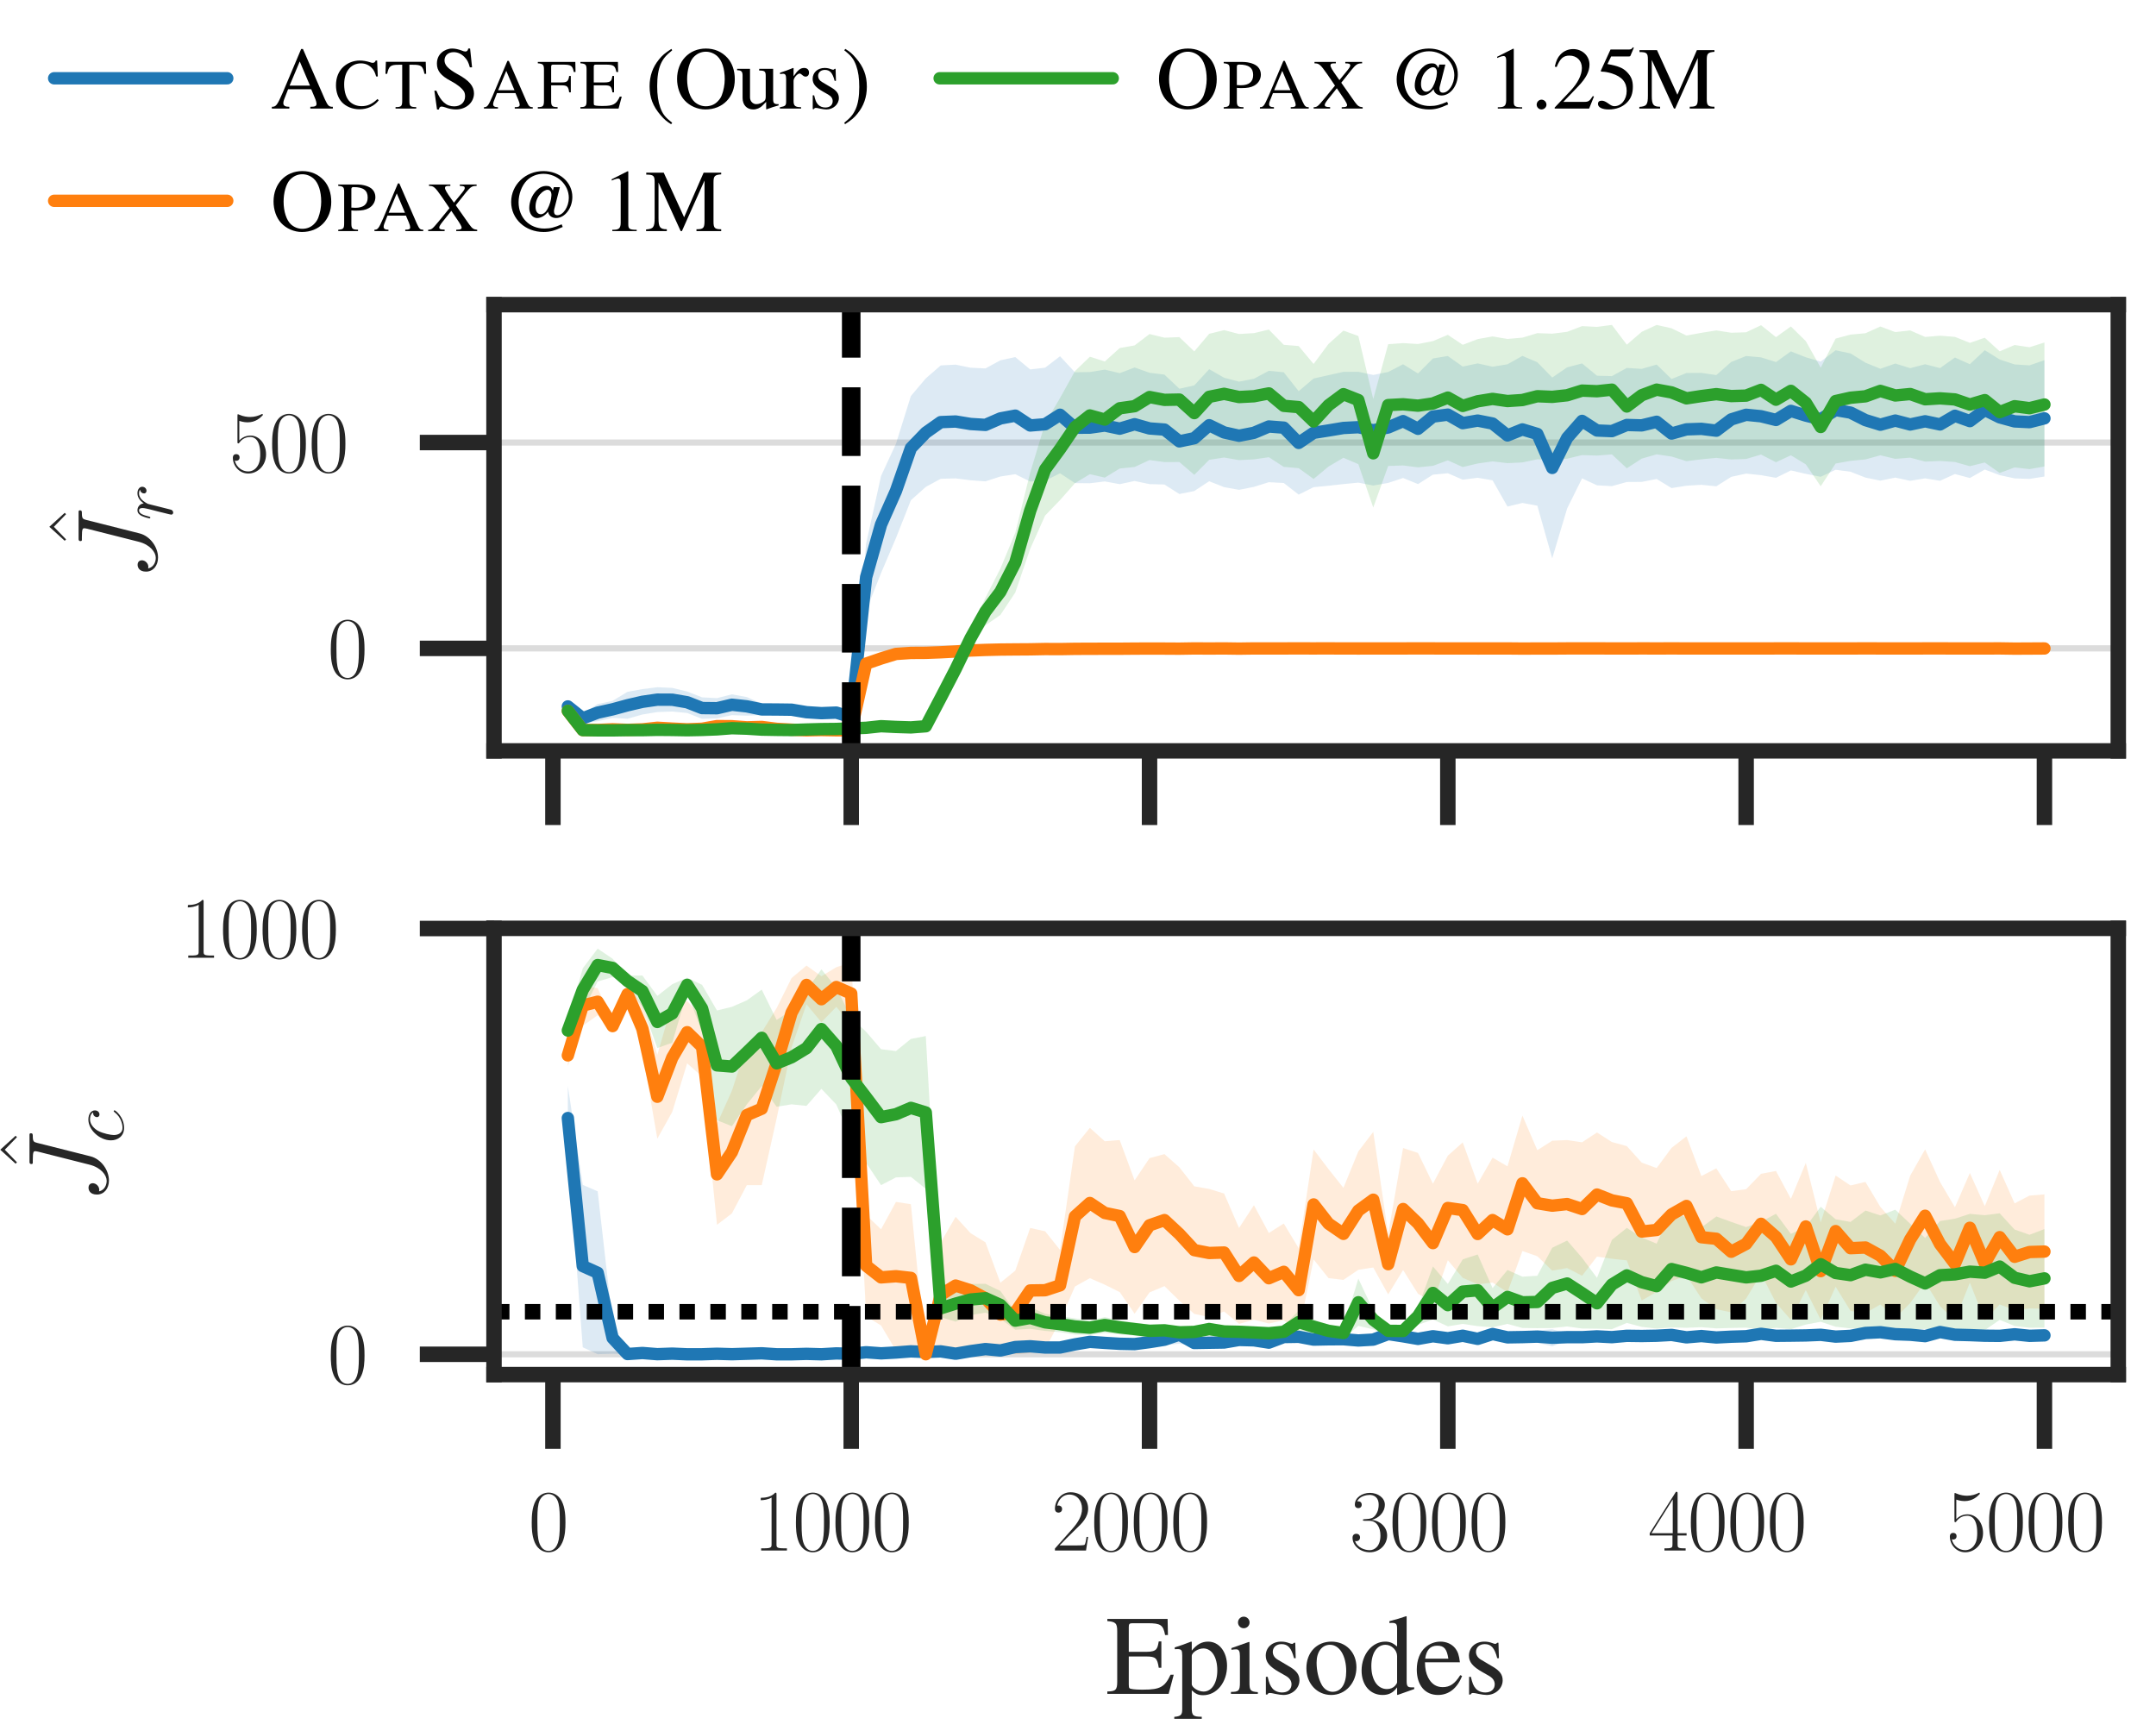 <?xml version="1.0" encoding="utf-8" standalone="no"?>
<!DOCTYPE svg PUBLIC "-//W3C//DTD SVG 1.1//EN"
  "http://www.w3.org/Graphics/SVG/1.1/DTD/svg11.dtd">
<svg xmlns:xlink="http://www.w3.org/1999/xlink" width="174.373pt" height="140.002pt" viewBox="0 0 174.373 140.002" xmlns="http://www.w3.org/2000/svg" version="1.1">
 <defs>
  <style type="text/css">*{stroke-linejoin: round; stroke-linecap: butt}</style>
 </defs>
 <g id="figure_1">
  <g id="patch_1">
   <path d="M 0 140.002 
L 174.373 140.002 
L 174.373 0 
L 0 0 
z
" style="fill: #ffffff"/>
  </g>
  <g id="axes_1">
   <g id="patch_2">
    <path d="M 39.954 60.724 
L 171.322 60.724 
L 171.322 24.637 
L 39.954 24.637 
z
" style="fill: #ffffff"/>
   </g>
   <g id="matplotlib.axis_1">
    <g id="xtick_1">
     <g id="line2d_1">
      <defs>
       <path id="mdfb111e0ef" d="M 0 0 
L 0 6 
" style="stroke: #262626; stroke-width: 1.25"/>
      </defs>
      <g>
       <use xlink:href="#mdfb111e0ef" x="44.719" y="60.724" style="fill: #262626; stroke: #262626; stroke-width: 1.25"/>
      </g>
     </g>
    </g>
    <g id="xtick_2">
     <g id="line2d_2">
      <g>
       <use xlink:href="#mdfb111e0ef" x="68.845" y="60.724" style="fill: #262626; stroke: #262626; stroke-width: 1.25"/>
      </g>
     </g>
    </g>
    <g id="xtick_3">
     <g id="line2d_3">
      <g>
       <use xlink:href="#mdfb111e0ef" x="92.972" y="60.724" style="fill: #262626; stroke: #262626; stroke-width: 1.25"/>
      </g>
     </g>
    </g>
    <g id="xtick_4">
     <g id="line2d_4">
      <g>
       <use xlink:href="#mdfb111e0ef" x="117.098" y="60.724" style="fill: #262626; stroke: #262626; stroke-width: 1.25"/>
      </g>
     </g>
    </g>
    <g id="xtick_5">
     <g id="line2d_5">
      <g>
       <use xlink:href="#mdfb111e0ef" x="141.224" y="60.724" style="fill: #262626; stroke: #262626; stroke-width: 1.25"/>
      </g>
     </g>
    </g>
    <g id="xtick_6">
     <g id="line2d_6">
      <g>
       <use xlink:href="#mdfb111e0ef" x="165.35" y="60.724" style="fill: #262626; stroke: #262626; stroke-width: 1.25"/>
      </g>
     </g>
    </g>
   </g>
   <g id="matplotlib.axis_2">
    <g id="ytick_1">
     <g id="line2d_7">
      <path d="M 39.954 52.434 
L 171.322 52.434 
" clip-path="url(#p40829e49d9)" style="fill: none; stroke: #dcdcdc; stroke-width: 0.5; stroke-linecap: round"/>
     </g>
     <g id="line2d_8">
      <defs>
       <path id="mb47f629263" d="M 0 0 
L -6 0 
" style="stroke: #262626; stroke-width: 1.25"/>
      </defs>
      <g>
       <use xlink:href="#mb47f629263" x="39.954" y="52.434" style="fill: #262626; stroke: #262626; stroke-width: 1.25"/>
      </g>
     </g>
     <g id="text_1">
      <!-- $\mathdefault{0}$ -->
      <g style="fill: #262626" transform="translate(26.483 54.798) scale(0.07 -0.07)">
       <defs>
        <path id="CMR17-30" d="M 2688 2025 
C 2688 2416 2682 3080 2413 3591 
C 2176 4039 1798 4198 1466 4198 
C 1158 4198 768 4058 525 3597 
C 269 3118 243 2524 243 2025 
C 243 1661 250 1106 448 619 
C 723 -39 1216 -128 1466 -128 
C 1760 -128 2208 -7 2470 600 
C 2662 1042 2688 1559 2688 2025 
z
M 1466 -26 
C 1056 -26 813 325 723 812 
C 653 1188 653 1738 653 2096 
C 653 2588 653 2997 736 3387 
C 858 3929 1216 4096 1466 4096 
C 1728 4096 2067 3923 2189 3400 
C 2272 3036 2278 2607 2278 2096 
C 2278 1680 2278 1169 2202 792 
C 2067 95 1690 -26 1466 -26 
z
" transform="scale(0.016)"/>
       </defs>
       <use xlink:href="#CMR17-30" transform="scale(0.996)"/>
      </g>
     </g>
    </g>
    <g id="ytick_2">
     <g id="line2d_9">
      <path d="M 39.954 35.789 
L 171.322 35.789 
" clip-path="url(#p40829e49d9)" style="fill: none; stroke: #dcdcdc; stroke-width: 0.5; stroke-linecap: round"/>
     </g>
     <g id="line2d_10">
      <g>
       <use xlink:href="#mb47f629263" x="39.954" y="35.789" style="fill: #262626; stroke: #262626; stroke-width: 1.25"/>
      </g>
     </g>
     <g id="text_2">
      <!-- $\mathdefault{500}$ -->
      <g style="fill: #262626" transform="translate(18.541 38.153) scale(0.07 -0.07)">
       <defs>
        <path id="CMR17-35" d="M 730 3692 
C 794 3666 1056 3584 1325 3584 
C 1920 3584 2246 3911 2432 4100 
C 2432 4157 2432 4192 2394 4192 
C 2387 4192 2374 4192 2323 4163 
C 2099 4058 1837 3973 1517 3973 
C 1325 3973 1037 3999 723 4139 
C 653 4171 640 4171 634 4171 
C 602 4171 595 4164 595 4037 
L 595 2203 
C 595 2089 595 2057 659 2057 
C 691 2057 704 2070 736 2114 
C 941 2401 1222 2522 1542 2522 
C 1766 2522 2246 2382 2246 1289 
C 2246 1085 2246 715 2054 421 
C 1894 159 1645 25 1370 25 
C 947 25 518 320 403 814 
C 429 807 480 795 506 795 
C 589 795 749 840 749 1038 
C 749 1210 627 1280 506 1280 
C 358 1280 262 1190 262 1011 
C 262 454 704 -128 1382 -128 
C 2042 -128 2669 440 2669 1264 
C 2669 2030 2170 2624 1549 2624 
C 1222 2624 947 2503 730 2274 
L 730 3692 
z
" transform="scale(0.016)"/>
       </defs>
       <use xlink:href="#CMR17-35" transform="scale(0.996)"/>
       <use xlink:href="#CMR17-30" transform="translate(45.69 0) scale(0.996)"/>
       <use xlink:href="#CMR17-30" transform="translate(91.381 0) scale(0.996)"/>
      </g>
     </g>
    </g>
    <g id="text_3">
     <!-- $\hat{J}_r$ -->
     <g style="fill: #262626" transform="translate(12.599 46.953) rotate(-90) scale(0.09 -0.09)">
      <defs>
       <path id="CMR17-5e" d="M 1466 4421 
L 678 3555 
L 755 3478 
L 1466 4166 
L 2176 3478 
L 2253 3555 
L 1466 4421 
z
" transform="scale(0.016)"/>
       <path id="CMMI12-4a" d="M 3418 3912 
C 3469 4103 3482 4167 3795 4167 
C 3898 4167 3962 4167 3962 4282 
C 3962 4352 3904 4352 3878 4352 
C 3770 4352 3648 4352 3533 4352 
L 3181 4352 
C 2912 4352 2630 4352 2362 4352 
C 2304 4352 2227 4352 2227 4237 
C 2227 4173 2278 4173 2278 4167 
L 2438 4167 
C 2950 4167 2950 4116 2950 4020 
C 2950 4013 2950 3969 2925 3868 
L 2189 960 
C 2022 312 1594 0 1286 0 
C 1069 0 762 100 685 431 
C 710 424 742 418 768 418 
C 979 418 1146 603 1146 788 
C 1146 890 1082 1024 890 1024 
C 774 1024 506 961 506 549 
C 506 151 838 -128 1299 -128 
C 1882 -128 2509 311 2662 915 
L 3418 3912 
z
" transform="scale(0.016)"/>
       <path id="CMMI12-72" d="M 2490 2612 
C 2291 2574 2189 2433 2189 2293 
C 2189 2139 2310 2088 2400 2088 
C 2579 2088 2726 2242 2726 2433 
C 2726 2638 2528 2816 2208 2816 
C 1952 2816 1658 2701 1389 2312 
C 1344 2650 1088 2816 832 2816 
C 582 2816 454 2625 378 2484 
C 269 2254 173 1871 173 1839 
C 173 1814 198 1782 243 1782 
C 294 1782 301 1788 339 1935 
C 435 2318 557 2689 813 2689 
C 966 2689 1011 2580 1011 2395 
C 1011 2254 947 2005 902 1807 
L 723 1118 
C 698 996 627 709 595 594 
C 550 428 480 128 480 96 
C 480 6 550 -64 646 -64 
C 717 -64 838 -19 877 109 
C 896 160 1133 1124 1171 1271 
C 1203 1411 1242 1546 1274 1686 
C 1299 1775 1325 1878 1344 1961 
C 1363 2018 1536 2331 1696 2472 
C 1773 2542 1939 2689 2202 2689 
C 2304 2689 2406 2670 2490 2612 
z
" transform="scale(0.016)"/>
      </defs>
      <use xlink:href="#CMR17-5e" transform="translate(24.984 25.19) scale(0.996)"/>
      <use xlink:href="#CMMI12-4a" transform="scale(0.996)"/>
      <use xlink:href="#CMMI12-72" transform="translate(53.918 -14.944) scale(0.697)"/>
     </g>
    </g>
   </g>
   <g id="patch_3">
    <path d="M 45.926 57.213 
L 47.132 58.499 
L 48.338 58.323 
L 49.545 58.053 
L 50.751 58.124 
L 51.957 57.784 
L 53.163 57.584 
L 54.37 57.541 
L 55.576 57.659 
L 56.782 58.131 
L 57.989 58.091 
L 59.195 57.836 
L 60.401 57.876 
L 61.608 57.834 
L 62.814 57.747 
L 64.02 57.812 
L 65.227 57.92 
L 66.433 57.976 
L 67.639 57.879 
L 68.845 58.094 
L 70.052 49.388 
L 71.258 46.345 
L 72.464 43.511 
L 73.671 40.454 
L 74.877 39.376 
L 76.083 38.72 
L 77.29 38.687 
L 78.496 38.84 
L 79.702 38.927 
L 80.909 38.536 
L 82.115 38.349 
L 83.321 38.941 
L 84.528 38.884 
L 85.734 38.273 
L 86.94 39.07 
L 88.146 39.081 
L 89.353 38.934 
L 90.559 39.155 
L 91.765 38.898 
L 92.972 39.152 
L 94.178 39.182 
L 95.384 39.952 
L 96.591 39.709 
L 97.797 38.918 
L 99.003 39.396 
L 100.21 39.613 
L 101.416 39.373 
L 102.622 38.995 
L 103.829 39.06 
L 105.035 40 
L 106.241 39.398 
L 107.447 39.283 
L 108.654 39.149 
L 109.86 39.031 
L 111.066 39.266 
L 112.273 39.055 
L 113.479 38.655 
L 114.685 39.149 
L 115.892 38.386 
L 117.098 38.272 
L 118.304 38.794 
L 119.511 38.638 
L 120.717 38.844 
L 121.923 40.966 
L 123.129 40.673 
L 124.336 40.895 
L 125.542 45.15 
L 126.748 41.119 
L 127.955 38.686 
L 129.161 39.247 
L 130.367 39.315 
L 131.574 38.979 
L 132.78 38.971 
L 133.986 38.736 
L 135.193 39.471 
L 136.399 39.28 
L 137.605 39.207 
L 138.812 39.327 
L 140.018 38.563 
L 141.224 38.298 
L 142.43 38.427 
L 143.637 38.641 
L 144.843 38.042 
L 146.049 38.32 
L 147.256 38.558 
L 148.462 37.989 
L 149.668 38.151 
L 150.875 38.623 
L 152.081 38.87 
L 153.287 38.624 
L 154.494 38.884 
L 155.7 38.685 
L 156.906 38.881 
L 158.112 38.334 
L 159.319 38.658 
L 160.525 37.972 
L 161.731 38.426 
L 162.938 38.688 
L 164.144 38.728 
L 165.35 38.538 
L 165.35 29.127 
L 164.144 29.548 
L 162.938 29.47 
L 161.731 29.072 
L 160.525 28.321 
L 159.319 29.454 
L 158.112 28.912 
L 156.906 29.769 
L 155.7 29.456 
L 154.494 29.773 
L 153.287 29.399 
L 152.081 29.822 
L 150.875 29.33 
L 149.668 28.582 
L 148.462 28.327 
L 147.256 29.241 
L 146.049 28.894 
L 144.843 28.416 
L 143.637 29.281 
L 142.43 28.899 
L 141.224 28.789 
L 140.018 29.273 
L 138.812 30.332 
L 137.605 30.156 
L 136.399 30.164 
L 135.193 30.652 
L 133.986 29.483 
L 132.78 29.831 
L 131.574 29.756 
L 130.367 30.416 
L 129.161 30.384 
L 127.955 29.391 
L 126.748 29.708 
L 125.542 30.533 
L 124.336 29.294 
L 123.129 28.781 
L 121.923 29.46 
L 120.717 29.656 
L 119.511 29.389 
L 118.304 29.645 
L 117.098 28.791 
L 115.892 28.988 
L 114.685 30.205 
L 113.479 29.458 
L 112.273 30.084 
L 111.066 30.323 
L 109.86 30.066 
L 108.654 30.071 
L 107.447 30.341 
L 106.241 30.611 
L 105.035 31.636 
L 103.829 30.107 
L 102.622 29.986 
L 101.416 30.631 
L 100.21 30.865 
L 99.003 30.547 
L 97.797 29.857 
L 96.591 31.169 
L 95.384 31.435 
L 94.178 30.296 
L 92.972 30.146 
L 91.765 29.717 
L 90.559 30.179 
L 89.353 29.892 
L 88.146 30.087 
L 86.94 30.108 
L 85.734 28.811 
L 84.528 29.735 
L 83.321 29.876 
L 82.115 28.877 
L 80.909 29.139 
L 79.702 29.796 
L 78.496 29.737 
L 77.29 29.489 
L 76.083 29.553 
L 74.877 30.6 
L 73.671 32.024 
L 72.464 35.886 
L 71.258 38.49 
L 70.052 43.952 
L 68.845 57.906 
L 67.639 57.377 
L 66.433 57.37 
L 65.227 57.272 
L 64.02 56.974 
L 62.814 57.009 
L 61.608 56.908 
L 60.401 56.37 
L 59.195 56.149 
L 57.989 56.458 
L 56.782 56.394 
L 55.576 55.924 
L 54.37 55.63 
L 53.163 55.576 
L 51.957 55.728 
L 50.751 55.948 
L 49.545 56.676 
L 48.338 56.94 
L 47.132 57.682 
L 45.926 57.044 
z
" clip-path="url(#p40829e49d9)" style="fill: #1f77b4; fill-opacity: 0.15"/>
   </g>
   <g id="patch_4">
    <path d="M 45.926 57.581 
L 47.132 59.052 
L 48.338 59.048 
L 49.545 58.997 
L 50.751 59.043 
L 51.957 59.017 
L 53.163 58.93 
L 54.37 59.061 
L 55.576 59.033 
L 56.782 58.986 
L 57.989 58.819 
L 59.195 58.853 
L 60.401 58.94 
L 61.608 58.951 
L 62.814 59.03 
L 64.02 59.075 
L 65.227 59.072 
L 66.433 59.061 
L 67.639 59.072 
L 68.845 59.083 
L 70.052 54.071 
L 71.258 53.478 
L 72.464 52.961 
L 73.671 52.902 
L 74.877 52.927 
L 76.083 52.846 
L 77.29 52.732 
L 78.496 52.644 
L 79.702 52.582 
L 80.909 52.543 
L 82.115 52.528 
L 83.321 52.521 
L 84.528 52.496 
L 85.734 52.517 
L 86.94 52.479 
L 88.146 52.475 
L 89.353 52.47 
L 90.559 52.467 
L 91.765 52.458 
L 92.972 52.453 
L 94.178 52.458 
L 95.384 52.476 
L 96.591 52.441 
L 97.797 52.453 
L 99.003 52.44 
L 100.21 52.468 
L 101.416 52.44 
L 102.622 52.443 
L 103.829 52.439 
L 105.035 52.437 
L 106.241 52.44 
L 107.447 52.437 
L 108.654 52.443 
L 109.86 52.447 
L 111.066 52.443 
L 112.273 52.44 
L 113.479 52.44 
L 114.685 52.436 
L 115.892 52.438 
L 117.098 52.444 
L 118.304 52.441 
L 119.511 52.447 
L 120.717 52.443 
L 121.923 52.441 
L 123.129 52.459 
L 124.336 52.447 
L 125.542 52.45 
L 126.748 52.437 
L 127.955 52.436 
L 129.161 52.437 
L 130.367 52.442 
L 131.574 52.441 
L 132.78 52.438 
L 133.986 52.439 
L 135.193 52.439 
L 136.399 52.44 
L 137.605 52.441 
L 138.812 52.443 
L 140.018 52.442 
L 141.224 52.443 
L 142.43 52.443 
L 143.637 52.439 
L 144.843 52.439 
L 146.049 52.441 
L 147.256 52.44 
L 148.462 52.442 
L 149.668 52.441 
L 150.875 52.438 
L 152.081 52.44 
L 153.287 52.444 
L 154.494 52.443 
L 155.7 52.439 
L 156.906 52.44 
L 158.112 52.44 
L 159.319 52.442 
L 160.525 52.444 
L 161.731 52.438 
L 162.938 52.471 
L 164.144 52.455 
L 165.35 52.446 
L 165.35 52.435 
L 164.144 52.44 
L 162.938 52.436 
L 161.731 52.434 
L 160.525 52.437 
L 159.319 52.437 
L 158.112 52.435 
L 156.906 52.435 
L 155.7 52.435 
L 154.494 52.437 
L 153.287 52.437 
L 152.081 52.436 
L 150.875 52.434 
L 149.668 52.437 
L 148.462 52.436 
L 147.256 52.437 
L 146.049 52.436 
L 144.843 52.435 
L 143.637 52.435 
L 142.43 52.438 
L 141.224 52.437 
L 140.018 52.436 
L 138.812 52.437 
L 137.605 52.436 
L 136.399 52.436 
L 135.193 52.436 
L 133.986 52.437 
L 132.78 52.435 
L 131.574 52.437 
L 130.367 52.436 
L 129.161 52.435 
L 127.955 52.435 
L 126.748 52.436 
L 125.542 52.44 
L 124.336 52.441 
L 123.129 52.441 
L 121.923 52.436 
L 120.717 52.439 
L 119.511 52.438 
L 118.304 52.435 
L 117.098 52.438 
L 115.892 52.436 
L 114.685 52.435 
L 113.479 52.437 
L 112.273 52.436 
L 111.066 52.438 
L 109.86 52.437 
L 108.654 52.439 
L 107.447 52.434 
L 106.241 52.437 
L 105.035 52.435 
L 103.829 52.437 
L 102.622 52.435 
L 101.416 52.437 
L 100.21 52.442 
L 99.003 52.436 
L 97.797 52.437 
L 96.591 52.435 
L 95.384 52.44 
L 94.178 52.443 
L 92.972 52.443 
L 91.765 52.447 
L 90.559 52.459 
L 89.353 52.458 
L 88.146 52.459 
L 86.94 52.465 
L 85.734 52.469 
L 84.528 52.478 
L 83.321 52.502 
L 82.115 52.509 
L 80.909 52.516 
L 79.702 52.536 
L 78.496 52.568 
L 77.29 52.641 
L 76.083 52.653 
L 74.877 52.662 
L 73.671 52.703 
L 72.464 52.808 
L 71.258 53.028 
L 70.052 53.263 
L 68.845 59.05 
L 67.639 59.05 
L 66.433 59.016 
L 65.227 59.052 
L 64.02 58.942 
L 62.814 58.852 
L 61.608 58.628 
L 60.401 58.698 
L 59.195 58.605 
L 57.989 58.62 
L 56.782 58.881 
L 55.576 58.93 
L 54.37 58.783 
L 53.163 58.777 
L 51.957 58.95 
L 50.751 59.005 
L 49.545 58.961 
L 48.338 59.017 
L 47.132 59.03 
L 45.926 57.413 
z
" clip-path="url(#p40829e49d9)" style="fill: #ff7f0e; fill-opacity: 0.15"/>
   </g>
   <g id="patch_5">
    <path d="M 45.926 57.558 
L 47.132 59.056 
L 48.338 59.084 
L 49.545 59.076 
L 50.751 59.06 
L 51.957 59.065 
L 53.163 59.053 
L 54.37 59.055 
L 55.576 59.06 
L 56.782 59.062 
L 57.989 59.034 
L 59.195 58.994 
L 60.401 59.036 
L 61.608 59.062 
L 62.814 59.051 
L 64.02 59.064 
L 65.227 59.044 
L 66.433 59.04 
L 67.639 59.046 
L 68.845 59.017 
L 70.052 58.976 
L 71.258 58.882 
L 72.464 58.913 
L 73.671 58.949 
L 74.877 58.927 
L 76.083 56.703 
L 77.29 54.45 
L 78.496 52.319 
L 79.702 50.568 
L 80.909 49.732 
L 82.115 47.917 
L 83.321 44.382 
L 84.528 41.691 
L 85.734 40.442 
L 86.94 39.074 
L 88.146 38.346 
L 89.353 38.626 
L 90.559 37.889 
L 91.765 37.765 
L 92.972 37.204 
L 94.178 37.369 
L 95.384 37.363 
L 96.591 38.399 
L 97.797 37.186 
L 99.003 37 
L 100.21 37.209 
L 101.416 37.149 
L 102.622 36.975 
L 103.829 37.756 
L 105.035 37.861 
L 106.241 38.734 
L 107.447 37.73 
L 108.654 37.021 
L 109.86 37.534 
L 111.066 41.044 
L 112.273 37.683 
L 113.479 37.641 
L 114.685 37.794 
L 115.892 37.672 
L 117.098 37.229 
L 118.304 37.77 
L 119.511 37.483 
L 120.717 37.312 
L 121.923 37.455 
L 123.129 37.396 
L 124.336 37.143 
L 125.542 37.204 
L 126.748 37.095 
L 127.955 36.803 
L 129.161 36.842 
L 130.367 36.747 
L 131.574 37.869 
L 132.78 37.089 
L 133.986 36.744 
L 135.193 36.919 
L 136.399 37.296 
L 137.605 37.145 
L 138.812 37.028 
L 140.018 37.156 
L 141.224 37.117 
L 142.43 36.76 
L 143.637 37.382 
L 144.843 36.82 
L 146.049 37.55 
L 147.256 39.325 
L 148.462 37.484 
L 149.668 37.269 
L 150.875 37.153 
L 152.081 36.82 
L 153.287 37.108 
L 154.494 37.01 
L 155.7 37.331 
L 156.906 37.279 
L 158.112 37.361 
L 159.319 37.701 
L 160.525 37.402 
L 161.731 38.247 
L 162.938 37.801 
L 164.144 37.937 
L 165.35 37.727 
L 165.35 27.698 
L 164.144 28.081 
L 162.938 27.901 
L 161.731 28.411 
L 160.525 27.314 
L 159.319 27.727 
L 158.112 27.243 
L 156.906 27.148 
L 155.7 27.248 
L 154.494 26.721 
L 153.287 26.856 
L 152.081 26.405 
L 150.875 26.949 
L 149.668 27.058 
L 148.462 27.382 
L 147.256 29.737 
L 146.049 27.584 
L 144.843 26.401 
L 143.637 27.265 
L 142.43 26.299 
L 141.224 26.872 
L 140.018 26.907 
L 138.812 26.721 
L 137.605 26.915 
L 136.399 27.135 
L 135.193 26.55 
L 133.986 26.278 
L 132.78 26.834 
L 131.574 27.874 
L 130.367 26.278 
L 129.161 26.436 
L 127.955 26.373 
L 126.748 26.835 
L 125.542 26.985 
L 124.336 26.942 
L 123.129 27.306 
L 121.923 27.411 
L 120.717 27.207 
L 119.511 27.423 
L 118.304 27.884 
L 117.098 27.078 
L 115.892 27.585 
L 114.685 27.82 
L 113.479 27.747 
L 112.273 27.836 
L 111.066 32.273 
L 109.86 27.17 
L 108.654 26.734 
L 107.447 27.814 
L 106.241 29.434 
L 105.035 27.985 
L 103.829 27.885 
L 102.622 26.652 
L 101.416 26.941 
L 100.21 27.009 
L 99.003 26.698 
L 97.797 26.995 
L 96.591 28.416 
L 95.384 27.264 
L 94.178 27.308 
L 92.972 27.013 
L 91.765 27.934 
L 90.559 28.147 
L 89.353 29.234 
L 88.146 28.849 
L 86.94 30.013 
L 85.734 32.187 
L 84.528 34.228 
L 83.321 38.218 
L 82.115 43.082 
L 80.909 45.983 
L 79.702 48.339 
L 78.496 50.899 
L 77.29 53.766 
L 76.083 56.173 
L 74.877 58.539 
L 73.671 58.7 
L 72.464 58.662 
L 71.258 58.573 
L 70.052 58.739 
L 68.845 58.79 
L 67.639 58.855 
L 66.433 58.885 
L 65.227 58.946 
L 64.02 59.012 
L 62.814 59.002 
L 61.608 58.947 
L 60.401 58.818 
L 59.195 58.786 
L 57.989 58.932 
L 56.782 58.999 
L 55.576 59.047 
L 54.37 59.009 
L 53.163 58.991 
L 51.957 59.031 
L 50.751 59.032 
L 49.545 59.058 
L 48.338 59.045 
L 47.132 59.035 
L 45.926 57.422 
z
" clip-path="url(#p40829e49d9)" style="fill: #2ca02c; fill-opacity: 0.15"/>
   </g>
   <g id="line2d_11">
    <path d="M 45.926 57.129 
L 47.132 58.091 
L 48.338 57.632 
L 49.545 57.365 
L 50.751 57.036 
L 51.957 56.756 
L 53.163 56.58 
L 54.37 56.586 
L 55.576 56.792 
L 56.782 57.262 
L 57.989 57.275 
L 59.195 56.992 
L 60.401 57.123 
L 61.608 57.371 
L 62.814 57.378 
L 64.02 57.393 
L 65.227 57.596 
L 66.433 57.673 
L 67.639 57.628 
L 68.845 58 
L 70.052 46.67 
L 71.258 42.417 
L 72.464 39.698 
L 73.671 36.239 
L 74.877 34.988 
L 76.083 34.137 
L 77.29 34.088 
L 78.496 34.288 
L 79.702 34.362 
L 80.909 33.838 
L 82.115 33.613 
L 83.321 34.408 
L 84.528 34.309 
L 85.734 33.542 
L 86.94 34.589 
L 88.146 34.584 
L 89.353 34.413 
L 90.559 34.667 
L 91.765 34.307 
L 92.972 34.649 
L 94.178 34.739 
L 95.384 35.693 
L 96.591 35.439 
L 97.797 34.387 
L 99.003 34.972 
L 100.21 35.239 
L 101.416 35.002 
L 102.622 34.491 
L 103.829 34.584 
L 105.035 35.818 
L 106.241 35.004 
L 107.447 34.812 
L 108.654 34.61 
L 109.86 34.549 
L 111.066 34.795 
L 112.273 34.57 
L 113.479 34.057 
L 114.685 34.677 
L 115.892 33.687 
L 117.098 33.532 
L 118.304 34.219 
L 119.511 34.013 
L 120.717 34.25 
L 121.923 35.213 
L 123.129 34.727 
L 124.336 35.094 
L 125.542 37.841 
L 126.748 35.413 
L 127.955 34.039 
L 129.161 34.815 
L 130.367 34.865 
L 131.574 34.367 
L 132.78 34.401 
L 133.986 34.109 
L 135.193 35.062 
L 136.399 34.722 
L 137.605 34.681 
L 138.812 34.829 
L 140.018 33.918 
L 141.224 33.543 
L 142.43 33.663 
L 143.637 33.961 
L 144.843 33.229 
L 146.049 33.607 
L 147.256 33.9 
L 148.462 33.158 
L 149.668 33.367 
L 150.875 33.976 
L 152.081 34.346 
L 153.287 34.012 
L 154.494 34.328 
L 155.7 34.07 
L 156.906 34.325 
L 158.112 33.623 
L 159.319 34.056 
L 160.525 33.147 
L 161.731 33.749 
L 162.938 34.079 
L 164.144 34.138 
L 165.35 33.832 
" clip-path="url(#p40829e49d9)" style="fill: none; stroke: #1f77b4; stroke-linecap: round"/>
   </g>
   <g id="line2d_12">
    <path d="M 45.926 57.497 
L 47.132 59.041 
L 48.338 59.032 
L 49.545 58.979 
L 50.751 59.024 
L 51.957 58.984 
L 53.163 58.853 
L 54.37 58.922 
L 55.576 58.981 
L 56.782 58.934 
L 57.989 58.72 
L 59.195 58.729 
L 60.401 58.819 
L 61.608 58.789 
L 62.814 58.941 
L 64.02 59.008 
L 65.227 59.062 
L 66.433 59.038 
L 67.639 59.061 
L 68.845 59.066 
L 70.052 53.667 
L 71.258 53.253 
L 72.464 52.884 
L 73.671 52.802 
L 74.877 52.795 
L 76.083 52.75 
L 77.29 52.686 
L 78.496 52.606 
L 79.702 52.559 
L 80.909 52.53 
L 82.115 52.519 
L 83.321 52.511 
L 84.528 52.487 
L 85.734 52.493 
L 86.94 52.472 
L 88.146 52.467 
L 89.353 52.464 
L 90.559 52.463 
L 91.765 52.453 
L 92.972 52.448 
L 94.178 52.451 
L 95.384 52.458 
L 96.591 52.438 
L 97.797 52.445 
L 99.003 52.438 
L 100.21 52.455 
L 101.416 52.438 
L 102.622 52.439 
L 103.829 52.438 
L 105.035 52.436 
L 106.241 52.438 
L 107.447 52.435 
L 108.654 52.441 
L 109.86 52.442 
L 111.066 52.441 
L 112.273 52.438 
L 113.479 52.438 
L 114.685 52.436 
L 115.892 52.437 
L 117.098 52.441 
L 118.304 52.438 
L 119.511 52.442 
L 120.717 52.441 
L 121.923 52.439 
L 123.129 52.45 
L 124.336 52.444 
L 125.542 52.445 
L 126.748 52.437 
L 127.955 52.436 
L 129.161 52.436 
L 130.367 52.439 
L 131.574 52.439 
L 132.78 52.437 
L 133.986 52.438 
L 135.193 52.437 
L 136.399 52.438 
L 137.605 52.438 
L 138.812 52.44 
L 140.018 52.439 
L 141.224 52.44 
L 142.43 52.441 
L 143.637 52.437 
L 144.843 52.437 
L 146.049 52.438 
L 147.256 52.438 
L 148.462 52.439 
L 149.668 52.439 
L 150.875 52.436 
L 152.081 52.438 
L 153.287 52.441 
L 154.494 52.44 
L 155.7 52.437 
L 156.906 52.437 
L 158.112 52.438 
L 159.319 52.439 
L 160.525 52.44 
L 161.731 52.436 
L 162.938 52.454 
L 164.144 52.448 
L 165.35 52.441 
" clip-path="url(#p40829e49d9)" style="fill: none; stroke: #ff7f0e; stroke-linecap: round"/>
   </g>
   <g id="line2d_13">
    <path d="M 45.926 57.49 
L 47.132 59.045 
L 48.338 59.065 
L 49.545 59.067 
L 50.751 59.046 
L 51.957 59.048 
L 53.163 59.022 
L 54.37 59.032 
L 55.576 59.054 
L 56.782 59.03 
L 57.989 58.983 
L 59.195 58.89 
L 60.401 58.927 
L 61.608 59.004 
L 62.814 59.026 
L 64.02 59.038 
L 65.227 58.995 
L 66.433 58.963 
L 67.639 58.951 
L 68.845 58.904 
L 70.052 58.858 
L 71.258 58.728 
L 72.464 58.787 
L 73.671 58.825 
L 74.877 58.733 
L 76.083 56.438 
L 77.29 54.108 
L 78.496 51.609 
L 79.702 49.453 
L 80.909 47.858 
L 82.115 45.499 
L 83.321 41.3 
L 84.528 37.96 
L 85.734 36.314 
L 86.94 34.543 
L 88.146 33.598 
L 89.353 33.93 
L 90.559 33.018 
L 91.765 32.849 
L 92.972 32.108 
L 94.178 32.338 
L 95.384 32.314 
L 96.591 33.407 
L 97.797 32.09 
L 99.003 31.849 
L 100.21 32.109 
L 101.416 32.045 
L 102.622 31.814 
L 103.829 32.821 
L 105.035 32.923 
L 106.241 34.084 
L 107.447 32.772 
L 108.654 31.877 
L 109.86 32.352 
L 111.066 36.659 
L 112.273 32.759 
L 113.479 32.694 
L 114.685 32.807 
L 115.892 32.628 
L 117.098 32.154 
L 118.304 32.827 
L 119.511 32.453 
L 120.717 32.259 
L 121.923 32.433 
L 123.129 32.351 
L 124.336 32.043 
L 125.542 32.094 
L 126.748 31.965 
L 127.955 31.588 
L 129.161 31.639 
L 130.367 31.512 
L 131.574 32.872 
L 132.78 31.962 
L 133.986 31.511 
L 135.193 31.734 
L 136.399 32.215 
L 137.605 32.03 
L 138.812 31.874 
L 140.018 32.031 
L 141.224 31.994 
L 142.43 31.529 
L 143.637 32.324 
L 144.843 31.61 
L 146.049 32.567 
L 147.256 34.531 
L 148.462 32.433 
L 149.668 32.164 
L 150.875 32.051 
L 152.081 31.613 
L 153.287 31.982 
L 154.494 31.865 
L 155.7 32.289 
L 156.906 32.214 
L 158.112 32.302 
L 159.319 32.714 
L 160.525 32.358 
L 161.731 33.329 
L 162.938 32.851 
L 164.144 33.009 
L 165.35 32.713 
" clip-path="url(#p40829e49d9)" style="fill: none; stroke: #2ca02c; stroke-linecap: round"/>
   </g>
   <g id="line2d_14">
    <path d="M 68.845 60.724 
L 68.845 24.637 
" clip-path="url(#p40829e49d9)" style="fill: none; stroke-dasharray: 5.55,2.4; stroke-dashoffset: 0; stroke: #000000; stroke-width: 1.5"/>
   </g>
   <g id="patch_6">
    <path d="M 39.954 60.724 
L 39.954 24.637 
" style="fill: none; stroke: #262626; stroke-width: 1.25; stroke-linejoin: miter; stroke-linecap: square"/>
   </g>
   <g id="patch_7">
    <path d="M 171.322 60.724 
L 171.322 24.637 
" style="fill: none; stroke: #262626; stroke-width: 1.25; stroke-linejoin: miter; stroke-linecap: square"/>
   </g>
   <g id="patch_8">
    <path d="M 39.954 60.724 
L 171.322 60.724 
" style="fill: none; stroke: #262626; stroke-width: 1.25; stroke-linejoin: miter; stroke-linecap: square"/>
   </g>
   <g id="patch_9">
    <path d="M 39.954 24.637 
L 171.322 24.637 
" style="fill: none; stroke: #262626; stroke-width: 1.25; stroke-linejoin: miter; stroke-linecap: square"/>
   </g>
  </g>
  <g id="axes_2">
   <g id="patch_10">
    <path d="M 39.954 111.164 
L 171.322 111.164 
L 171.322 75.076 
L 39.954 75.076 
z
" style="fill: #ffffff"/>
   </g>
   <g id="matplotlib.axis_3">
    <g id="xtick_7">
     <g id="line2d_15">
      <g>
       <use xlink:href="#mdfb111e0ef" x="44.719" y="111.164" style="fill: #262626; stroke: #262626; stroke-width: 1.25"/>
      </g>
     </g>
     <g id="text_4">
      <!-- $\mathdefault{0}$ -->
      <g style="fill: #262626" transform="translate(42.734 125.392) scale(0.07 -0.07)">
       <use xlink:href="#CMR17-30" transform="scale(0.996)"/>
      </g>
     </g>
    </g>
    <g id="xtick_8">
     <g id="line2d_16">
      <g>
       <use xlink:href="#mdfb111e0ef" x="68.845" y="111.164" style="fill: #262626; stroke: #262626; stroke-width: 1.25"/>
      </g>
     </g>
     <g id="text_5">
      <!-- $\mathdefault{1000}$ -->
      <g style="fill: #262626" transform="translate(60.903 125.392) scale(0.07 -0.07)">
       <defs>
        <path id="CMR17-31" d="M 1702 4058 
C 1702 4192 1696 4192 1606 4192 
C 1357 3916 979 3827 621 3827 
C 602 3827 570 3827 563 3808 
C 557 3795 557 3782 557 3648 
C 755 3648 1088 3686 1344 3839 
L 1344 461 
C 1344 236 1331 160 781 160 
L 589 160 
L 589 0 
C 896 0 1216 0 1523 0 
C 1830 0 2150 0 2458 0 
L 2458 160 
L 2266 160 
C 1715 160 1702 230 1702 458 
L 1702 4058 
z
" transform="scale(0.016)"/>
       </defs>
       <use xlink:href="#CMR17-31" transform="scale(0.996)"/>
       <use xlink:href="#CMR17-30" transform="translate(45.69 0) scale(0.996)"/>
       <use xlink:href="#CMR17-30" transform="translate(91.381 0) scale(0.996)"/>
       <use xlink:href="#CMR17-30" transform="translate(137.071 0) scale(0.996)"/>
      </g>
     </g>
    </g>
    <g id="xtick_9">
     <g id="line2d_17">
      <g>
       <use xlink:href="#mdfb111e0ef" x="92.972" y="111.164" style="fill: #262626; stroke: #262626; stroke-width: 1.25"/>
      </g>
     </g>
     <g id="text_6">
      <!-- $\mathdefault{2000}$ -->
      <g style="fill: #262626" transform="translate(85.029 125.392) scale(0.07 -0.07)">
       <defs>
        <path id="CMR17-32" d="M 2669 989 
L 2554 989 
C 2490 536 2438 459 2413 420 
C 2381 369 1920 369 1830 369 
L 602 369 
C 832 619 1280 1072 1824 1597 
C 2214 1967 2669 2402 2669 3035 
C 2669 3790 2067 4224 1395 4224 
C 691 4224 262 3604 262 3030 
C 262 2780 448 2748 525 2748 
C 589 2748 781 2787 781 3010 
C 781 3207 614 3264 525 3264 
C 486 3264 448 3258 422 3245 
C 544 3790 915 4058 1306 4058 
C 1862 4058 2227 3617 2227 3035 
C 2227 2479 1901 2000 1536 1584 
L 262 146 
L 262 0 
L 2515 0 
L 2669 989 
z
" transform="scale(0.016)"/>
       </defs>
       <use xlink:href="#CMR17-32" transform="scale(0.996)"/>
       <use xlink:href="#CMR17-30" transform="translate(45.69 0) scale(0.996)"/>
       <use xlink:href="#CMR17-30" transform="translate(91.381 0) scale(0.996)"/>
       <use xlink:href="#CMR17-30" transform="translate(137.071 0) scale(0.996)"/>
      </g>
     </g>
    </g>
    <g id="xtick_10">
     <g id="line2d_18">
      <g>
       <use xlink:href="#mdfb111e0ef" x="117.098" y="111.164" style="fill: #262626; stroke: #262626; stroke-width: 1.25"/>
      </g>
     </g>
     <g id="text_7">
      <!-- $\mathdefault{3000}$ -->
      <g style="fill: #262626" transform="translate(109.155 125.392) scale(0.07 -0.07)">
       <defs>
        <path id="CMR17-33" d="M 1414 2157 
C 1984 2157 2234 1662 2234 1090 
C 2234 320 1824 25 1453 25 
C 1114 25 563 194 390 693 
C 422 680 454 680 486 680 
C 640 680 755 782 755 948 
C 755 1133 614 1216 486 1216 
C 378 1216 211 1165 211 926 
C 211 335 787 -128 1466 -128 
C 2176 -128 2720 430 2720 1085 
C 2720 1707 2208 2157 1600 2227 
C 2086 2328 2554 2756 2554 3329 
C 2554 3820 2048 4179 1472 4179 
C 890 4179 378 3829 378 3329 
C 378 3110 544 3072 627 3072 
C 762 3072 877 3155 877 3321 
C 877 3486 762 3569 627 3569 
C 602 3569 570 3569 544 3557 
C 730 3959 1235 4032 1459 4032 
C 1683 4032 2106 3925 2106 3320 
C 2106 3143 2080 2828 1862 2550 
C 1670 2304 1453 2304 1242 2284 
C 1210 2284 1062 2269 1037 2269 
C 992 2263 966 2257 966 2208 
C 966 2163 973 2157 1101 2157 
L 1414 2157 
z
" transform="scale(0.016)"/>
       </defs>
       <use xlink:href="#CMR17-33" transform="scale(0.996)"/>
       <use xlink:href="#CMR17-30" transform="translate(45.69 0) scale(0.996)"/>
       <use xlink:href="#CMR17-30" transform="translate(91.381 0) scale(0.996)"/>
       <use xlink:href="#CMR17-30" transform="translate(137.071 0) scale(0.996)"/>
      </g>
     </g>
    </g>
    <g id="xtick_11">
     <g id="line2d_19">
      <g>
       <use xlink:href="#mdfb111e0ef" x="141.224" y="111.164" style="fill: #262626; stroke: #262626; stroke-width: 1.25"/>
      </g>
     </g>
     <g id="text_8">
      <!-- $\mathdefault{4000}$ -->
      <g style="fill: #262626" transform="translate(133.282 125.392) scale(0.07 -0.07)">
       <defs>
        <path id="CMR17-34" d="M 2150 4122 
C 2150 4256 2144 4256 2029 4256 
L 128 1254 
L 128 1088 
L 1779 1088 
L 1779 457 
C 1779 224 1766 160 1318 160 
L 1197 160 
L 1197 0 
C 1402 0 1747 0 1965 0 
C 2182 0 2528 0 2733 0 
L 2733 160 
L 2611 160 
C 2163 160 2150 224 2150 457 
L 2150 1088 
L 2803 1088 
L 2803 1254 
L 2150 1254 
L 2150 4122 
z
M 1798 3703 
L 1798 1254 
L 256 1254 
L 1798 3703 
z
" transform="scale(0.016)"/>
       </defs>
       <use xlink:href="#CMR17-34" transform="scale(0.996)"/>
       <use xlink:href="#CMR17-30" transform="translate(45.69 0) scale(0.996)"/>
       <use xlink:href="#CMR17-30" transform="translate(91.381 0) scale(0.996)"/>
       <use xlink:href="#CMR17-30" transform="translate(137.071 0) scale(0.996)"/>
      </g>
     </g>
    </g>
    <g id="xtick_12">
     <g id="line2d_20">
      <g>
       <use xlink:href="#mdfb111e0ef" x="165.35" y="111.164" style="fill: #262626; stroke: #262626; stroke-width: 1.25"/>
      </g>
     </g>
     <g id="text_9">
      <!-- $\mathdefault{5000}$ -->
      <g style="fill: #262626" transform="translate(157.408 125.392) scale(0.07 -0.07)">
       <use xlink:href="#CMR17-35" transform="scale(0.996)"/>
       <use xlink:href="#CMR17-30" transform="translate(45.69 0) scale(0.996)"/>
       <use xlink:href="#CMR17-30" transform="translate(91.381 0) scale(0.996)"/>
       <use xlink:href="#CMR17-30" transform="translate(137.071 0) scale(0.996)"/>
      </g>
     </g>
    </g>
    <g id="text_10">
     <!-- Episodes -->
     <g style="fill: #262626" transform="translate(89.449 136.981) scale(0.09 -0.09)">
      <defs>
       <path id="NimbusRomNo9L-Regu-45" d="M 3821 1078 
L 3642 1078 
C 3322 389 3046 237 2131 237 
L 1958 237 
C 1645 237 1376 269 1331 315 
C 1299 334 1286 404 1286 514 
L 1286 2106 
L 2272 2106 
C 2797 2106 2893 2020 2976 1472 
L 3123 1472 
L 3123 2957 
L 2976 2957 
C 2931 2703 2906 2610 2835 2523 
C 2752 2417 2573 2368 2272 2368 
L 1286 2368 
L 1286 3766 
C 1286 3943 1325 3981 1498 3981 
L 2362 3981 
C 3085 3981 3226 3886 3334 3314 
L 3494 3314 
L 3475 4224 
L 77 4224 
L 77 4102 
C 550 4064 634 3974 634 3525 
L 634 679 
C 634 230 544 134 77 134 
L 77 0 
L 3533 0 
L 3821 1078 
z
" transform="scale(0.016)"/>
       <path id="NimbusRomNo9L-Regu-70" d="M 58 2516 
C 115 2522 160 2522 218 2522 
C 435 2522 480 2458 480 2155 
L 480 -855 
C 480 -1189 410 -1261 32 -1299 
L 32 -1408 
L 1581 -1408 
L 1581 -1293 
C 1101 -1293 1018 -1222 1018 -816 
L 1018 199 
C 1242 -13 1395 -77 1664 -77 
C 2419 -77 3008 643 3008 1575 
C 3008 2372 2560 2944 1939 2944 
C 1581 2944 1299 2784 1018 2438 
L 1018 2931 
L 979 2944 
C 634 2810 410 2726 58 2618 
L 58 2516 
z
M 1018 2136 
C 1018 2329 1376 2560 1670 2560 
C 2144 2560 2458 2071 2458 1324 
C 2458 611 2144 128 1683 128 
C 1382 128 1018 359 1018 552 
L 1018 2136 
z
" transform="scale(0.016)"/>
       <path id="NimbusRomNo9L-Regu-69" d="M 1120 2929 
L 128 2579 
L 128 2484 
L 179 2490 
C 256 2502 339 2509 397 2509 
C 550 2509 608 2406 608 2125 
L 608 640 
C 608 179 544 109 102 109 
L 102 0 
L 1619 0 
L 1619 96 
C 1197 128 1146 191 1146 650 
L 1146 2910 
L 1120 2929 
z
M 819 4352 
C 646 4352 499 4205 499 4026 
C 499 3847 640 3699 819 3699 
C 1005 3699 1152 3840 1152 4026 
C 1152 4205 1005 4352 819 4352 
z
" transform="scale(0.016)"/>
       <path id="NimbusRomNo9L-Regu-73" d="M 2016 2010 
L 1990 2880 
L 1920 2880 
L 1907 2867 
C 1850 2822 1843 2816 1818 2816 
C 1779 2816 1715 2829 1645 2861 
C 1504 2915 1363 2944 1197 2944 
C 691 2944 326 2616 326 2154 
C 326 1796 531 1539 1075 1231 
L 1446 1020 
C 1670 892 1779 737 1779 539 
C 1779 256 1574 77 1248 77 
C 1030 77 832 159 710 298 
C 576 455 518 600 435 960 
L 333 960 
L 333 -39 
L 416 -39 
C 461 33 486 48 563 48 
C 621 48 710 35 858 -2 
C 1037 -39 1210 -64 1325 -64 
C 1818 -64 2227 308 2227 757 
C 2227 1077 2074 1289 1690 1520 
L 998 1930 
C 819 2033 723 2194 723 2367 
C 723 2624 922 2803 1216 2803 
C 1581 2803 1773 2583 1920 2010 
L 2016 2010 
z
" transform="scale(0.016)"/>
       <path id="NimbusRomNo9L-Regu-6f" d="M 1600 2944 
C 768 2944 186 2330 186 1446 
C 186 582 781 -64 1587 -64 
C 2394 -64 3008 614 3008 1498 
C 3008 2336 2419 2944 1600 2944 
z
M 1517 2765 
C 2054 2765 2432 2150 2432 1274 
C 2432 550 2144 115 1664 115 
C 1414 115 1178 269 1043 525 
C 864 858 762 1306 762 1760 
C 762 2368 1062 2765 1517 2765 
z
" transform="scale(0.016)"/>
       <path id="NimbusRomNo9L-Regu-64" d="M 2202 -64 
L 3142 269 
L 3142 365 
C 3027 365 3014 365 2995 365 
C 2765 365 2714 435 2714 731 
L 2714 4364 
L 2682 4377 
C 2374 4268 2150 4204 1741 4096 
L 1741 3994 
C 1792 4000 1830 4000 1882 4000 
C 2118 4000 2176 3936 2176 3672 
L 2176 2669 
C 1933 2874 1760 2944 1504 2944 
C 768 2944 173 2221 173 1312 
C 173 493 653 -64 1357 -64 
C 1715 -64 1958 64 2176 365 
L 2176 -45 
L 2202 -64 
z
M 2176 653 
C 2176 608 2131 531 2067 461 
C 1952 333 1792 269 1606 269 
C 1075 269 723 781 723 1568 
C 723 2291 1037 2765 1523 2765 
C 1862 2765 2176 2464 2176 2125 
L 2176 653 
z
" transform="scale(0.016)"/>
       <path id="NimbusRomNo9L-Regu-65" d="M 2611 1053 
C 2304 564 2029 378 1619 378 
C 1254 378 979 564 794 930 
C 678 1174 634 1386 621 1779 
L 2592 1779 
C 2541 2193 2477 2377 2317 2581 
C 2125 2811 1830 2944 1498 2944 
C 1178 2944 877 2829 634 2611 
C 333 2349 160 1894 160 1370 
C 160 486 621 -64 1357 -64 
C 1965 -64 2445 315 2714 1008 
L 2611 1053 
z
M 634 1984 
C 704 2479 922 2714 1312 2714 
C 1702 2714 1856 2535 1939 1984 
L 634 1984 
z
" transform="scale(0.016)"/>
      </defs>
      <use xlink:href="#NimbusRomNo9L-Regu-45" transform="scale(0.996)"/>
      <use xlink:href="#NimbusRomNo9L-Regu-70" transform="translate(60.872 0) scale(0.996)"/>
      <use xlink:href="#NimbusRomNo9L-Regu-69" transform="translate(110.685 0) scale(0.996)"/>
      <use xlink:href="#NimbusRomNo9L-Regu-73" transform="translate(138.38 0) scale(0.996)"/>
      <use xlink:href="#NimbusRomNo9L-Regu-6f" transform="translate(177.134 0) scale(0.996)"/>
      <use xlink:href="#NimbusRomNo9L-Regu-64" transform="translate(226.947 0) scale(0.996)"/>
      <use xlink:href="#NimbusRomNo9L-Regu-65" transform="translate(276.76 0) scale(0.996)"/>
      <use xlink:href="#NimbusRomNo9L-Regu-73" transform="translate(320.994 0) scale(0.996)"/>
     </g>
    </g>
   </g>
   <g id="matplotlib.axis_4">
    <g id="ytick_3">
     <g id="line2d_21">
      <path d="M 39.954 109.523 
L 171.322 109.523 
" clip-path="url(#p8359410beb)" style="fill: none; stroke: #dcdcdc; stroke-width: 0.5; stroke-linecap: round"/>
     </g>
     <g id="line2d_22">
      <g>
       <use xlink:href="#mb47f629263" x="39.954" y="109.523" style="fill: #262626; stroke: #262626; stroke-width: 1.25"/>
      </g>
     </g>
     <g id="text_11">
      <!-- $\mathdefault{0}$ -->
      <g style="fill: #262626" transform="translate(26.483 111.887) scale(0.07 -0.07)">
       <use xlink:href="#CMR17-30" transform="scale(0.996)"/>
      </g>
     </g>
    </g>
    <g id="ytick_4">
     <g id="line2d_23">
      <path d="M 39.954 75.089 
L 171.322 75.089 
" clip-path="url(#p8359410beb)" style="fill: none; stroke: #dcdcdc; stroke-width: 0.5; stroke-linecap: round"/>
     </g>
     <g id="line2d_24">
      <g>
       <use xlink:href="#mb47f629263" x="39.954" y="75.089" style="fill: #262626; stroke: #262626; stroke-width: 1.25"/>
      </g>
     </g>
     <g id="text_12">
      <!-- $\mathdefault{1000}$ -->
      <g style="fill: #262626" transform="translate(14.569 77.453) scale(0.07 -0.07)">
       <use xlink:href="#CMR17-31" transform="scale(0.996)"/>
       <use xlink:href="#CMR17-30" transform="translate(45.69 0) scale(0.996)"/>
       <use xlink:href="#CMR17-30" transform="translate(91.381 0) scale(0.996)"/>
       <use xlink:href="#CMR17-30" transform="translate(137.071 0) scale(0.996)"/>
      </g>
     </g>
    </g>
    <g id="text_13">
     <!-- $\hat{J}_c$ -->
     <g style="fill: #262626" transform="translate(8.628 97.33) rotate(-90) scale(0.09 -0.09)">
      <defs>
       <path id="CMMI12-63" d="M 2502 2431 
C 2381 2431 2323 2431 2234 2355 
C 2195 2323 2125 2227 2125 2125 
C 2125 1997 2221 1920 2342 1920 
C 2496 1920 2669 2044 2669 2292 
C 2669 2588 2374 2816 1933 2816 
C 1094 2816 256 1903 256 996 
C 256 441 602 -64 1254 -64 
C 2125 -64 2675 622 2675 706 
C 2675 744 2637 776 2611 776 
C 2592 776 2586 770 2528 713 
C 2118 162 1510 64 1267 64 
C 826 64 685 446 685 764 
C 685 988 794 1605 1024 2039 
C 1190 2338 1536 2682 1939 2682 
C 2022 2682 2374 2682 2502 2431 
z
" transform="scale(0.016)"/>
      </defs>
      <use xlink:href="#CMR17-5e" transform="translate(24.984 25.19) scale(0.996)"/>
      <use xlink:href="#CMMI12-4a" transform="scale(0.996)"/>
      <use xlink:href="#CMMI12-63" transform="translate(53.918 -14.944) scale(0.697)"/>
     </g>
    </g>
   </g>
   <g id="patch_11">
    <path d="M 45.926 93.003 
L 47.132 108.954 
L 48.338 109.515 
L 49.545 109.476 
L 50.751 109.52 
L 51.957 109.487 
L 53.163 109.521 
L 54.37 109.516 
L 55.576 109.523 
L 56.782 109.523 
L 57.989 109.506 
L 59.195 109.523 
L 60.401 109.523 
L 61.608 109.523 
L 62.814 109.523 
L 64.02 109.523 
L 65.227 109.513 
L 66.433 109.523 
L 67.639 109.523 
L 68.845 109.514 
L 70.052 109.515 
L 71.258 109.506 
L 72.464 109.503 
L 73.671 109.421 
L 74.877 109.385 
L 76.083 109.43 
L 77.29 109.493 
L 78.496 109.408 
L 79.702 109.254 
L 80.909 109.406 
L 82.115 109.196 
L 83.321 109.077 
L 84.528 109.213 
L 85.734 109.152 
L 86.94 108.98 
L 88.146 108.792 
L 89.353 108.899 
L 90.559 109.057 
L 91.765 109.003 
L 92.972 108.75 
L 94.178 108.801 
L 95.384 108.662 
L 96.591 108.887 
L 97.797 108.891 
L 99.003 108.904 
L 100.21 108.755 
L 101.416 108.603 
L 102.622 108.877 
L 103.829 108.377 
L 105.035 108.513 
L 106.241 108.678 
L 107.447 108.556 
L 108.654 108.6 
L 109.86 108.7 
L 111.066 108.66 
L 112.273 108.273 
L 113.479 108.402 
L 114.685 108.623 
L 115.892 108.409 
L 117.098 108.525 
L 118.304 108.463 
L 119.511 108.602 
L 120.717 108.228 
L 121.923 108.632 
L 123.129 108.604 
L 124.336 108.587 
L 125.542 108.871 
L 126.748 108.431 
L 127.955 108.494 
L 129.161 108.443 
L 130.367 108.507 
L 131.574 108.415 
L 132.78 108.414 
L 133.986 108.408 
L 135.193 108.37 
L 136.399 108.5 
L 137.605 108.38 
L 138.812 108.507 
L 140.018 108.46 
L 141.224 108.429 
L 142.43 108.295 
L 143.637 108.404 
L 144.843 108.346 
L 146.049 108.396 
L 147.256 108.354 
L 148.462 108.454 
L 149.668 108.407 
L 150.875 108.246 
L 152.081 108.171 
L 153.287 108.325 
L 154.494 108.381 
L 155.7 108.425 
L 156.906 107.859 
L 158.112 108.345 
L 159.319 108.37 
L 160.525 108.409 
L 161.731 108.418 
L 162.938 108.257 
L 164.144 108.422 
L 165.35 108.397 
L 165.35 107.585 
L 164.144 107.637 
L 162.938 107.554 
L 161.731 107.646 
L 160.525 107.632 
L 159.319 107.572 
L 158.112 107.534 
L 156.906 107.585 
L 155.7 107.683 
L 154.494 107.5 
L 153.287 107.469 
L 152.081 107.304 
L 150.875 107.35 
L 149.668 107.66 
L 148.462 107.731 
L 147.256 107.54 
L 146.049 107.599 
L 144.843 107.681 
L 143.637 107.648 
L 142.43 107.439 
L 141.224 107.697 
L 140.018 107.738 
L 138.812 107.817 
L 137.605 107.717 
L 136.399 107.801 
L 135.193 107.541 
L 133.986 107.636 
L 132.78 107.673 
L 131.574 107.64 
L 130.367 107.766 
L 129.161 107.703 
L 127.955 107.783 
L 126.748 107.843 
L 125.542 107.498 
L 124.336 107.597 
L 123.129 107.659 
L 121.923 107.671 
L 120.717 107.538 
L 119.511 107.945 
L 118.304 107.583 
L 117.098 107.926 
L 115.892 107.715 
L 114.685 107.929 
L 113.479 107.736 
L 112.273 107.498 
L 111.066 108.009 
L 109.86 108.108 
L 108.654 108.006 
L 107.447 108.062 
L 106.241 107.989 
L 105.035 107.701 
L 103.829 107.874 
L 102.622 108.284 
L 101.416 108.182 
L 100.21 107.969 
L 99.003 108.234 
L 97.797 108.285 
L 96.591 108.332 
L 95.384 107.199 
L 94.178 107.888 
L 92.972 108.328 
L 91.765 108.392 
L 90.559 108.288 
L 89.353 108.3 
L 88.146 108.242 
L 86.94 108.462 
L 85.734 108.795 
L 84.528 108.732 
L 83.321 108.672 
L 82.115 108.677 
L 80.909 109.023 
L 79.702 108.946 
L 78.496 109.127 
L 77.29 109.457 
L 76.083 109.141 
L 74.877 109.289 
L 73.671 109.149 
L 72.464 109.253 
L 71.258 109.384 
L 70.052 109.198 
L 68.845 109.449 
L 67.639 109.376 
L 66.433 109.519 
L 65.227 109.461 
L 64.02 109.521 
L 62.814 109.521 
L 61.608 109.359 
L 60.401 109.433 
L 59.195 109.507 
L 57.989 109.451 
L 56.782 109.519 
L 55.576 109.523 
L 54.37 109.423 
L 53.163 109.505 
L 51.957 109.347 
L 50.751 109.482 
L 49.545 106.931 
L 48.338 96.344 
L 47.132 95.821 
L 45.926 87.829 
z
" clip-path="url(#p8359410beb)" style="fill: #1f77b4; fill-opacity: 0.15"/>
   </g>
   <g id="patch_12">
    <path d="M 45.926 86.212 
L 47.132 82.958 
L 48.338 82.102 
L 49.545 83.408 
L 50.751 81.052 
L 51.957 85.092 
L 53.163 92.084 
L 54.37 89.921 
L 55.576 85.994 
L 56.782 87.062 
L 57.989 99.05 
L 59.195 98.128 
L 60.401 95.844 
L 61.608 95.845 
L 62.814 90.45 
L 64.02 84.706 
L 65.227 81.214 
L 66.433 82.668 
L 67.639 81.423 
L 68.845 82.867 
L 70.052 106.456 
L 71.258 107.191 
L 72.464 109.22 
L 73.671 109.305 
L 74.877 109.523 
L 76.083 108.94 
L 77.29 109.523 
L 78.496 108.974 
L 79.702 109.523 
L 80.909 108.876 
L 82.115 109.519 
L 83.321 109.414 
L 84.528 109.113 
L 85.734 106.814 
L 86.94 104.041 
L 88.146 103.365 
L 89.353 103.893 
L 90.559 104.49 
L 91.765 106.238 
L 92.972 104.519 
L 94.178 104.007 
L 95.384 105.187 
L 96.591 106.256 
L 97.797 106.512 
L 99.003 106.06 
L 100.21 107.059 
L 101.416 106.729 
L 102.622 107.032 
L 103.829 106.763 
L 105.035 107.73 
L 106.241 101.85 
L 107.447 103.362 
L 108.654 103.505 
L 109.86 102.688 
L 111.066 102.504 
L 112.273 104.679 
L 113.479 102.709 
L 114.685 104.627 
L 115.892 105.332 
L 117.098 101.92 
L 118.304 103.339 
L 119.511 103.865 
L 120.717 103.719 
L 121.923 104.507 
L 123.129 101.172 
L 124.336 101.594 
L 125.542 102.757 
L 126.748 102.548 
L 127.955 103.169 
L 129.161 101.625 
L 130.367 101.796 
L 131.574 101.928 
L 132.78 105.17 
L 133.986 104.474 
L 135.193 103.596 
L 136.399 103.157 
L 137.605 105 
L 138.812 105.876 
L 140.018 106.13 
L 141.224 105.016 
L 142.43 103.014 
L 143.637 105.36 
L 144.843 106.736 
L 146.049 104.326 
L 147.256 106.734 
L 148.462 104.054 
L 149.668 106.016 
L 150.875 106.19 
L 152.081 105.494 
L 153.287 106.583 
L 154.494 105.386 
L 155.7 103.691 
L 156.906 105.633 
L 158.112 106.769 
L 159.319 103.724 
L 160.525 106.786 
L 161.731 105.491 
L 162.938 105.955 
L 164.144 105.815 
L 165.35 105.843 
L 165.35 96.59 
L 164.144 96.688 
L 162.938 97.316 
L 161.731 94.61 
L 160.525 97.544 
L 159.319 94.861 
L 158.112 97.631 
L 156.906 95.587 
L 155.7 92.949 
L 154.494 95.074 
L 153.287 98.961 
L 152.081 97.607 
L 150.875 95.584 
L 149.668 95.868 
L 148.462 95.068 
L 147.256 98.857 
L 146.049 94.045 
L 144.843 96.95 
L 143.637 94.698 
L 142.43 94.926 
L 141.224 96.171 
L 140.018 96.33 
L 138.812 94.483 
L 137.605 95.109 
L 136.399 91.896 
L 135.193 92.829 
L 133.986 94.462 
L 132.78 94.023 
L 131.574 92.687 
L 130.367 92.357 
L 129.161 91.584 
L 127.955 92.378 
L 126.748 92.198 
L 125.542 92.249 
L 124.336 93.018 
L 123.129 90.218 
L 121.923 94.324 
L 120.717 93.619 
L 119.511 95.722 
L 118.304 92.385 
L 117.098 93.46 
L 115.892 95.728 
L 114.685 93.238 
L 113.479 92.842 
L 112.273 99.789 
L 111.066 91.536 
L 109.86 93.114 
L 108.654 96.062 
L 107.447 94.545 
L 106.241 92.957 
L 105.035 100.944 
L 103.829 98.945 
L 102.622 99.712 
L 101.416 97.467 
L 100.21 99.308 
L 99.003 96.522 
L 97.797 96.151 
L 96.591 95.938 
L 95.384 94.398 
L 94.178 93.334 
L 92.972 93.659 
L 91.765 95.46 
L 90.559 92.195 
L 89.353 92.294 
L 88.146 91.21 
L 86.94 92.703 
L 85.734 101.08 
L 84.528 99.574 
L 83.321 99.306 
L 82.115 102.755 
L 80.909 103.738 
L 79.702 100.469 
L 78.496 99.724 
L 77.29 98.404 
L 76.083 100.479 
L 74.877 109.513 
L 73.671 97.385 
L 72.464 97.199 
L 71.258 99.413 
L 70.052 98.259 
L 68.845 77.829 
L 67.639 78.219 
L 66.433 78.949 
L 65.227 78.087 
L 64.02 79.096 
L 62.814 81.522 
L 61.608 83.478 
L 60.401 84.511 
L 59.195 88.207 
L 57.989 90.886 
L 56.782 82.241 
L 55.576 80.957 
L 54.37 81.146 
L 53.163 85.302 
L 51.957 81.301 
L 50.751 79.737 
L 49.545 82.553 
L 48.338 79.92 
L 47.132 79.68 
L 45.926 84.491 
z
" clip-path="url(#p8359410beb)" style="fill: #ff7f0e; fill-opacity: 0.15"/>
   </g>
   <g id="patch_13">
    <path d="M 45.926 84.092 
L 47.132 81.788 
L 48.338 79.374 
L 49.545 79.018 
L 50.751 79.766 
L 51.957 81.4 
L 53.163 84.755 
L 54.37 84.324 
L 55.576 80.23 
L 56.782 83.457 
L 57.989 90.596 
L 59.195 91.079 
L 60.401 89.311 
L 61.608 87.826 
L 62.814 89.505 
L 64.02 89.307 
L 65.227 89.433 
L 66.433 88.054 
L 67.639 89.322 
L 68.845 92.044 
L 70.052 94.047 
L 71.258 95.843 
L 72.464 95.217 
L 73.671 95.172 
L 74.877 96.145 
L 76.083 106.52 
L 77.29 106.881 
L 78.496 106.354 
L 79.702 106.154 
L 80.909 106.654 
L 82.115 107.534 
L 83.321 107.464 
L 84.528 107.63 
L 85.734 107.733 
L 86.94 107.928 
L 88.146 107.955 
L 89.353 107.795 
L 90.559 107.914 
L 91.765 108.003 
L 92.972 108.126 
L 94.178 108.089 
L 95.384 108.194 
L 96.591 108.119 
L 97.797 108.013 
L 99.003 108.071 
L 100.21 108.158 
L 101.416 108.203 
L 102.622 108.251 
L 103.829 108.162 
L 105.035 107.852 
L 106.241 107.874 
L 107.447 108.127 
L 108.654 108.234 
L 109.86 107.227 
L 111.066 107.501 
L 112.273 108.108 
L 113.479 108.117 
L 114.685 107.145 
L 115.892 106.705 
L 117.098 107.263 
L 118.304 107.063 
L 119.511 107.245 
L 120.717 107.344 
L 121.923 107.064 
L 123.129 107.395 
L 124.336 107.412 
L 125.542 107.401 
L 126.748 107.271 
L 127.955 107.439 
L 129.161 107.452 
L 130.367 107.491 
L 131.574 106.984 
L 132.78 107.306 
L 133.986 107.447 
L 135.193 107.353 
L 136.399 107.38 
L 137.605 107.33 
L 138.812 107.428 
L 140.018 107.394 
L 141.224 107.368 
L 142.43 107.527 
L 143.637 107.38 
L 144.843 107.491 
L 146.049 107.119 
L 147.256 106.892 
L 148.462 107.294 
L 149.668 107.427 
L 150.875 107.463 
L 152.081 107.501 
L 153.287 107.41 
L 154.494 107.518 
L 155.7 107.47 
L 156.906 107.515 
L 158.112 107.561 
L 159.319 107.512 
L 160.525 107.573 
L 161.731 106.736 
L 162.938 107.233 
L 164.144 107.376 
L 165.35 107.371 
L 165.35 99.396 
L 164.144 99.857 
L 162.938 99.435 
L 161.731 98.12 
L 160.525 98.275 
L 159.319 98.164 
L 158.112 98.556 
L 156.906 98.744 
L 155.7 100.111 
L 154.494 98.964 
L 153.287 97.831 
L 152.081 98.292 
L 150.875 97.897 
L 149.668 98.817 
L 148.462 98.603 
L 147.256 97.591 
L 146.049 99.211 
L 144.843 99.784 
L 143.637 98.157 
L 142.43 98.813 
L 141.224 99.236 
L 140.018 98.814 
L 138.812 98.378 
L 137.605 99.265 
L 136.399 98.493 
L 135.193 97.904 
L 133.986 100.574 
L 132.78 100.077 
L 131.574 99.301 
L 130.367 100.271 
L 129.161 103.34 
L 127.955 101.722 
L 126.748 100.324 
L 125.542 100.904 
L 124.336 103.172 
L 123.129 103.244 
L 121.923 102.705 
L 120.717 104.172 
L 119.511 101.45 
L 118.304 101.845 
L 117.098 103.832 
L 115.892 102.419 
L 114.685 105.733 
L 113.479 107.157 
L 112.273 107.143 
L 111.066 105.962 
L 109.86 103.404 
L 108.654 107.366 
L 107.447 107.129 
L 106.241 106.705 
L 105.035 105.987 
L 103.829 107.243 
L 102.622 107.391 
L 101.416 107.314 
L 100.21 107.247 
L 99.003 107.281 
L 97.797 106.948 
L 96.591 107.31 
L 95.384 107.297 
L 94.178 107.08 
L 92.972 107.121 
L 91.765 106.962 
L 90.559 106.771 
L 89.353 106.516 
L 88.146 106.784 
L 86.94 106.618 
L 85.734 106.437 
L 84.528 106.248 
L 83.321 105.699 
L 82.115 106.069 
L 80.909 104.401 
L 79.702 103.822 
L 78.496 103.831 
L 77.29 103.967 
L 76.083 105.087 
L 74.877 83.787 
L 73.671 84.018 
L 72.464 84.999 
L 71.258 84.848 
L 70.052 83.443 
L 68.845 82.296 
L 67.639 79.871 
L 66.433 78.391 
L 65.227 80.101 
L 64.02 81.694 
L 62.814 82.483 
L 61.608 80.03 
L 60.401 80.9 
L 59.195 81.423 
L 57.989 81.719 
L 56.782 79.645 
L 55.576 79.062 
L 54.37 79.595 
L 53.163 80.537 
L 51.957 78.893 
L 50.751 78.896 
L 49.545 77.534 
L 48.338 76.717 
L 47.132 78.309 
L 45.926 82.584 
z
" clip-path="url(#p8359410beb)" style="fill: #2ca02c; fill-opacity: 0.15"/>
   </g>
   <g id="line2d_25">
    <path d="M 45.926 90.416 
L 47.132 102.388 
L 48.338 102.93 
L 49.545 108.204 
L 50.751 109.501 
L 51.957 109.417 
L 53.163 109.513 
L 54.37 109.469 
L 55.576 109.523 
L 56.782 109.521 
L 57.989 109.479 
L 59.195 109.515 
L 60.401 109.478 
L 61.608 109.441 
L 62.814 109.522 
L 64.02 109.522 
L 65.227 109.487 
L 66.433 109.521 
L 67.639 109.45 
L 68.845 109.481 
L 70.052 109.357 
L 71.258 109.445 
L 72.464 109.378 
L 73.671 109.285 
L 74.877 109.337 
L 76.083 109.286 
L 77.29 109.475 
L 78.496 109.268 
L 79.702 109.1 
L 80.909 109.215 
L 82.115 108.936 
L 83.321 108.874 
L 84.528 108.973 
L 85.734 108.973 
L 86.94 108.721 
L 88.146 108.517 
L 89.353 108.6 
L 90.559 108.673 
L 91.765 108.698 
L 92.972 108.539 
L 94.178 108.344 
L 95.384 107.931 
L 96.591 108.609 
L 97.797 108.588 
L 99.003 108.569 
L 100.21 108.362 
L 101.416 108.393 
L 102.622 108.58 
L 103.829 108.126 
L 105.035 108.107 
L 106.241 108.334 
L 107.447 108.309 
L 108.654 108.303 
L 109.86 108.404 
L 111.066 108.335 
L 112.273 107.886 
L 113.479 108.069 
L 114.685 108.276 
L 115.892 108.062 
L 117.098 108.225 
L 118.304 108.023 
L 119.511 108.274 
L 120.717 107.883 
L 121.923 108.151 
L 123.129 108.131 
L 124.336 108.092 
L 125.542 108.184 
L 126.748 108.137 
L 127.955 108.139 
L 129.161 108.073 
L 130.367 108.136 
L 131.574 108.028 
L 132.78 108.044 
L 133.986 108.022 
L 135.193 107.955 
L 136.399 108.151 
L 137.605 108.048 
L 138.812 108.162 
L 140.018 108.099 
L 141.224 108.063 
L 142.43 107.867 
L 143.637 108.026 
L 144.843 108.014 
L 146.049 107.997 
L 147.256 107.947 
L 148.462 108.092 
L 149.668 108.034 
L 150.875 107.798 
L 152.081 107.738 
L 153.287 107.897 
L 154.494 107.941 
L 155.7 108.054 
L 156.906 107.722 
L 158.112 107.939 
L 159.319 107.971 
L 160.525 108.02 
L 161.731 108.032 
L 162.938 107.905 
L 164.144 108.029 
L 165.35 107.991 
" clip-path="url(#p8359410beb)" style="fill: none; stroke: #1f77b4; stroke-linecap: round"/>
   </g>
   <g id="line2d_26">
    <path d="M 45.926 85.351 
L 47.132 81.319 
L 48.338 81.011 
L 49.545 82.98 
L 50.751 80.394 
L 51.957 83.196 
L 53.163 88.693 
L 54.37 85.534 
L 55.576 83.475 
L 56.782 84.652 
L 57.989 94.968 
L 59.195 93.167 
L 60.401 90.178 
L 61.608 89.661 
L 62.814 85.986 
L 64.02 81.901 
L 65.227 79.651 
L 66.433 80.808 
L 67.639 79.821 
L 68.845 80.348 
L 70.052 102.357 
L 71.258 103.302 
L 72.464 103.209 
L 73.671 103.345 
L 74.877 109.518 
L 76.083 104.709 
L 77.29 103.964 
L 78.496 104.349 
L 79.702 104.996 
L 80.909 106.307 
L 82.115 106.137 
L 83.321 104.36 
L 84.528 104.343 
L 85.734 103.947 
L 86.94 98.372 
L 88.146 97.287 
L 89.353 98.093 
L 90.559 98.343 
L 91.765 100.849 
L 92.972 99.089 
L 94.178 98.67 
L 95.384 99.792 
L 96.591 101.097 
L 97.797 101.331 
L 99.003 101.291 
L 100.21 103.184 
L 101.416 102.098 
L 102.622 103.372 
L 103.829 102.854 
L 105.035 104.337 
L 106.241 97.404 
L 107.447 98.954 
L 108.654 99.783 
L 109.86 97.901 
L 111.066 97.02 
L 112.273 102.234 
L 113.479 97.775 
L 114.685 98.932 
L 115.892 100.53 
L 117.098 97.69 
L 118.304 97.862 
L 119.511 99.794 
L 120.717 98.669 
L 121.923 99.416 
L 123.129 95.695 
L 124.336 97.306 
L 125.542 97.503 
L 126.748 97.373 
L 127.955 97.774 
L 129.161 96.604 
L 130.367 97.076 
L 131.574 97.308 
L 132.78 99.596 
L 133.986 99.468 
L 135.193 98.212 
L 136.399 97.527 
L 137.605 100.054 
L 138.812 100.18 
L 140.018 101.23 
L 141.224 100.593 
L 142.43 98.97 
L 143.637 100.029 
L 144.843 101.843 
L 146.049 99.186 
L 147.256 102.796 
L 148.462 99.561 
L 149.668 100.942 
L 150.875 100.887 
L 152.081 101.55 
L 153.287 102.772 
L 154.494 100.23 
L 155.7 98.32 
L 156.906 100.61 
L 158.112 102.2 
L 159.319 99.292 
L 160.525 102.165 
L 161.731 100.05 
L 162.938 101.636 
L 164.144 101.252 
L 165.35 101.216 
" clip-path="url(#p8359410beb)" style="fill: none; stroke: #ff7f0e; stroke-linecap: round"/>
   </g>
   <g id="line2d_27">
    <path d="M 45.926 83.338 
L 47.132 80.048 
L 48.338 78.046 
L 49.545 78.276 
L 50.751 79.331 
L 51.957 80.147 
L 53.163 82.646 
L 54.37 81.96 
L 55.576 79.646 
L 56.782 81.551 
L 57.989 86.157 
L 59.195 86.251 
L 60.401 85.106 
L 61.608 83.928 
L 62.814 85.994 
L 64.02 85.501 
L 65.227 84.767 
L 66.433 83.223 
L 67.639 84.596 
L 68.845 87.17 
L 70.052 88.745 
L 71.258 90.345 
L 72.464 90.108 
L 73.671 89.595 
L 74.877 89.966 
L 76.083 105.803 
L 77.29 105.424 
L 78.496 105.093 
L 79.702 104.988 
L 80.909 105.528 
L 82.115 106.801 
L 83.321 106.582 
L 84.528 106.939 
L 85.734 107.085 
L 86.94 107.273 
L 88.146 107.369 
L 89.353 107.155 
L 90.559 107.343 
L 91.765 107.483 
L 92.972 107.624 
L 94.178 107.585 
L 95.384 107.746 
L 96.591 107.714 
L 97.797 107.48 
L 99.003 107.676 
L 100.21 107.703 
L 101.416 107.759 
L 102.622 107.821 
L 103.829 107.702 
L 105.035 106.919 
L 106.241 107.29 
L 107.447 107.628 
L 108.654 107.8 
L 109.86 105.315 
L 111.066 106.732 
L 112.273 107.626 
L 113.479 107.637 
L 114.685 106.439 
L 115.892 104.562 
L 117.098 105.548 
L 118.304 104.454 
L 119.511 104.348 
L 120.717 105.758 
L 121.923 104.884 
L 123.129 105.319 
L 124.336 105.292 
L 125.542 104.152 
L 126.748 103.798 
L 127.955 104.58 
L 129.161 105.396 
L 130.367 103.881 
L 131.574 103.143 
L 132.78 103.691 
L 133.986 104.01 
L 135.193 102.629 
L 136.399 102.936 
L 137.605 103.298 
L 138.812 102.903 
L 140.018 103.104 
L 141.224 103.302 
L 142.43 103.17 
L 143.637 102.768 
L 144.843 103.637 
L 146.049 103.165 
L 147.256 102.241 
L 148.462 102.948 
L 149.668 103.122 
L 150.875 102.68 
L 152.081 102.897 
L 153.287 102.621 
L 154.494 103.241 
L 155.7 103.79 
L 156.906 103.129 
L 158.112 103.058 
L 159.319 102.838 
L 160.525 102.924 
L 161.731 102.428 
L 162.938 103.334 
L 164.144 103.617 
L 165.35 103.384 
" clip-path="url(#p8359410beb)" style="fill: none; stroke: #2ca02c; stroke-linecap: round"/>
   </g>
   <g id="line2d_28">
    <path d="M 39.954 106.08 
L 171.322 106.08 
" clip-path="url(#p8359410beb)" style="fill: none; stroke-dasharray: 1.25,1.25; stroke-dashoffset: 0; stroke: #000000; stroke-width: 1.25"/>
   </g>
   <g id="line2d_29">
    <path d="M 68.845 111.164 
L 68.845 75.076 
" clip-path="url(#p8359410beb)" style="fill: none; stroke-dasharray: 5.55,2.4; stroke-dashoffset: 0; stroke: #000000; stroke-width: 1.5"/>
   </g>
   <g id="patch_14">
    <path d="M 39.954 111.164 
L 39.954 75.076 
" style="fill: none; stroke: #262626; stroke-width: 1.25; stroke-linejoin: miter; stroke-linecap: square"/>
   </g>
   <g id="patch_15">
    <path d="M 171.322 111.164 
L 171.322 75.076 
" style="fill: none; stroke: #262626; stroke-width: 1.25; stroke-linejoin: miter; stroke-linecap: square"/>
   </g>
   <g id="patch_16">
    <path d="M 39.954 111.164 
L 171.322 111.164 
" style="fill: none; stroke: #262626; stroke-width: 1.25; stroke-linejoin: miter; stroke-linecap: square"/>
   </g>
   <g id="patch_17">
    <path d="M 39.954 75.076 
L 171.322 75.076 
" style="fill: none; stroke: #262626; stroke-width: 1.25; stroke-linejoin: miter; stroke-linecap: square"/>
   </g>
  </g>
  <g id="legend_1">
   <g id="line2d_30">
    <path d="M 4.38 6.33 
L 11.38 6.33 
L 18.38 6.33 
" style="fill: none; stroke: #1f77b4; stroke-linecap: round"/>
   </g>
   <g id="text_14">
    <!-- \textsc{ActSafe} (Ours) -->
    <g transform="translate(21.88 8.78) scale(0.07 -0.07)">
     <defs>
      <path id="NimbusRomNo9L-Regu-41" d="M 4518 128 
C 4230 128 4166 192 3942 667 
L 2349 4320 
L 2221 4320 
L 890 1168 
C 480 231 403 128 96 128 
L 96 0 
L 1363 0 
L 1363 128 
C 1056 128 928 212 928 393 
C 928 470 947 560 979 645 
L 1274 1401 
L 2950 1401 
L 3213 778 
C 3290 602 3334 434 3334 342 
C 3334 180 3226 128 2886 128 
L 2886 0 
L 4518 0 
L 4518 128 
z
M 1382 1664 
L 2118 3416 
L 2861 1664 
L 1382 1664 
z
" transform="scale(0.016)"/>
      <path id="NimbusRomNo9L-Regu-43" d="M 3968 2906 
L 3910 4352 
L 3776 4352 
C 3738 4218 3635 4141 3507 4141 
C 3450 4141 3354 4160 3258 4199 
C 2944 4301 2624 4352 2323 4352 
C 1798 4352 1267 4154 870 3802 
C 422 3405 179 2810 179 2106 
C 179 1511 371 960 698 596 
C 1082 180 1670 -64 2304 -64 
C 3027 -64 3661 231 4051 749 
L 3936 864 
C 3462 410 3040 218 2509 218 
C 2106 218 1747 346 1472 589 
C 1120 903 922 1479 922 2189 
C 922 3348 1517 4096 2445 4096 
C 2810 4096 3142 3962 3398 3706 
C 3603 3501 3699 3322 3821 2906 
L 3968 2906 
z
" transform="scale(0.016)"/>
      <path id="NimbusRomNo9L-Regu-54" d="M 1626 3968 
L 1626 751 
C 1626 204 1555 134 1024 134 
L 1024 0 
L 2893 0 
L 2893 134 
C 2368 134 2278 217 2278 687 
L 2278 3968 
L 2624 3968 
C 3354 3968 3494 3853 3642 3149 
L 3795 3149 
L 3757 4237 
L 147 4237 
L 109 3149 
L 262 3149 
C 416 3846 563 3968 1280 3968 
L 1626 3968 
z
" transform="scale(0.016)"/>
      <path id="NimbusRomNo9L-Regu-53" d="M 2861 4352 
L 2726 4352 
C 2701 4205 2630 4135 2522 4135 
C 2458 4135 2349 4160 2240 4212 
C 2003 4301 1766 4352 1562 4352 
C 1286 4352 1005 4244 794 4058 
C 570 3859 454 3590 454 3256 
C 454 2743 736 2385 1453 2006 
C 1914 1763 2246 1499 2406 1256 
C 2464 1173 2496 1038 2496 884 
C 2496 454 2176 160 1709 160 
C 1139 160 736 513 416 1296 
L 269 1296 
L 461 -64 
L 602 -64 
C 608 57 685 147 781 147 
C 851 147 960 122 1082 79 
C 1325 -14 1581 -64 1837 -64 
C 2573 -64 3142 442 3142 1101 
C 3142 1626 2790 2042 1946 2496 
C 1274 2868 1005 3149 1005 3495 
C 1005 3847 1274 4090 1670 4090 
C 1958 4090 2227 3968 2451 3738 
C 2650 3533 2739 3367 2842 2989 
L 3002 2989 
L 2861 4352 
z
" transform="scale(0.016)"/>
      <path id="NimbusRomNo9L-Regu-46" d="M 3066 1472 
L 3066 2957 
L 2918 2957 
C 2842 2461 2726 2368 2214 2368 
L 1286 2368 
L 1286 3766 
C 1286 3943 1318 3981 1491 3981 
L 2362 3981 
C 3085 3981 3226 3886 3334 3314 
L 3494 3314 
L 3475 4224 
L 77 4224 
L 77 4102 
C 550 4064 634 3974 634 3525 
L 634 749 
C 634 217 563 134 77 134 
L 77 0 
L 1869 0 
L 1869 134 
C 1376 134 1286 225 1286 692 
L 1286 2106 
L 2214 2106 
C 2733 2106 2842 2007 2918 1472 
L 3066 1472 
z
" transform="scale(0.016)"/>
      <path id="NimbusRomNo9L-Regu-28" d="M 1888 4326 
C 1414 4019 1222 3853 986 3558 
C 531 3002 307 2362 307 1613 
C 307 800 544 173 1107 -480 
C 1370 -787 1536 -928 1869 -1133 
L 1946 -1030 
C 1434 -627 1254 -403 1082 77 
C 928 506 858 992 858 1632 
C 858 2304 941 2829 1114 3226 
C 1293 3622 1485 3853 1946 4224 
L 1888 4326 
z
" transform="scale(0.016)"/>
      <path id="NimbusRomNo9L-Regu-4f" d="M 2310 4352 
C 1088 4352 218 3431 218 2144 
C 218 1543 422 960 768 589 
C 1139 186 1709 -64 2272 -64 
C 3533 -64 4403 832 4403 2119 
C 4403 2752 4218 3296 3866 3680 
C 3462 4122 2925 4352 2310 4352 
z
M 2310 4122 
C 2605 4122 2899 4007 3130 3802 
C 3475 3488 3674 2887 3674 2125 
C 3674 1748 3590 1306 3462 973 
C 3405 813 3296 653 3149 506 
C 2925 282 2637 167 2298 167 
C 2003 167 1715 282 1491 480 
C 1158 775 947 1421 947 2132 
C 947 2784 1126 3405 1395 3706 
C 1645 3981 1958 4122 2310 4122 
z
" transform="scale(0.016)"/>
      <path id="NimbusRomNo9L-Regu-75" d="M 3066 320 
L 3034 320 
C 2739 320 2669 390 2669 685 
L 2669 2880 
L 1658 2880 
L 1658 2758 
C 2054 2758 2131 2694 2131 2375 
L 2131 875 
C 2131 697 2099 607 2010 537 
C 1837 397 1638 320 1446 320 
C 1197 320 992 537 992 805 
L 992 2880 
L 58 2880 
L 58 2778 
C 365 2778 454 2682 454 2387 
L 454 770 
C 454 263 762 -64 1229 -64 
C 1466 -64 1715 38 1888 211 
L 2163 486 
L 2163 -45 
L 2189 -58 
C 2509 70 2739 141 3066 230 
L 3066 320 
z
" transform="scale(0.016)"/>
      <path id="NimbusRomNo9L-Regu-72" d="M 45 2496 
C 134 2515 192 2522 269 2522 
C 429 2522 486 2419 486 2138 
L 486 538 
C 486 218 442 173 32 96 
L 32 0 
L 1568 0 
L 1568 102 
C 1133 102 1024 199 1024 565 
L 1024 2013 
C 1024 2219 1299 2541 1472 2541 
C 1510 2541 1568 2509 1638 2445 
C 1741 2355 1811 2317 1894 2317 
C 2048 2317 2144 2426 2144 2605 
C 2144 2816 2010 2944 1792 2944 
C 1523 2944 1338 2797 1024 2343 
L 1024 2931 
L 992 2944 
C 653 2803 422 2721 45 2599 
L 45 2496 
z
" transform="scale(0.016)"/>
      <path id="NimbusRomNo9L-Regu-29" d="M 243 -1133 
C 717 -826 909 -659 1146 -365 
C 1600 192 1824 832 1824 1581 
C 1824 2400 1587 3021 1024 3674 
C 762 3981 595 4122 262 4326 
L 186 4224 
C 698 3821 870 3597 1050 3117 
C 1203 2688 1274 2202 1274 1562 
C 1274 896 1190 365 1018 -26 
C 838 -429 646 -659 186 -1030 
L 243 -1133 
z
" transform="scale(0.016)"/>
     </defs>
     <use xlink:href="#NimbusRomNo9L-Regu-41" transform="scale(0.996)"/>
     <use xlink:href="#NimbusRomNo9L-Regu-43" transform="translate(73.325 0) scale(0.797)"/>
     <use xlink:href="#NimbusRomNo9L-Regu-54" transform="translate(131.407 0) scale(0.797)"/>
     <use xlink:href="#NimbusRomNo9L-Regu-53" transform="translate(185.004 0) scale(0.996)"/>
     <use xlink:href="#NimbusRomNo9L-Regu-41" transform="translate(245.377 0) scale(0.797)"/>
     <use xlink:href="#NimbusRomNo9L-Regu-46" transform="translate(307.842 0) scale(0.797)"/>
     <use xlink:href="#NimbusRomNo9L-Regu-45" transform="translate(357.057 0) scale(0.797)"/>
     <use xlink:href="#NimbusRomNo9L-Regu-28" transform="translate(433.071 0) scale(0.996)"/>
     <use xlink:href="#NimbusRomNo9L-Regu-4f" transform="translate(466.246 0) scale(0.996)"/>
     <use xlink:href="#NimbusRomNo9L-Regu-75" transform="translate(538.176 0) scale(0.996)"/>
     <use xlink:href="#NimbusRomNo9L-Regu-72" transform="translate(587.989 0) scale(0.996)"/>
     <use xlink:href="#NimbusRomNo9L-Regu-73" transform="translate(621.164 0) scale(0.996)"/>
     <use xlink:href="#NimbusRomNo9L-Regu-29" transform="translate(659.918 0) scale(0.996)"/>
    </g>
   </g>
   <g id="line2d_31">
    <path d="M 4.38 16.24 
L 11.38 16.24 
L 18.38 16.24 
" style="fill: none; stroke: #ff7f0e; stroke-linecap: round"/>
   </g>
   <g id="text_15">
    <!-- \textsc{Opax} @ 1M -->
    <g transform="translate(21.88 18.69) scale(0.07 -0.07)">
     <defs>
      <path id="NimbusRomNo9L-Regu-50" d="M 1293 1875 
C 1459 1856 1568 1856 1734 1856 
C 2234 1856 2579 1919 2854 2072 
C 3238 2274 3469 2660 3469 3078 
C 3469 3344 3379 3584 3206 3768 
C 2950 4047 2394 4224 1792 4224 
L 102 4224 
L 102 4102 
C 576 4051 640 3987 640 3528 
L 640 766 
C 640 230 589 166 102 122 
L 102 0 
L 1894 0 
L 1894 128 
C 1389 128 1293 218 1293 693 
L 1293 1875 
z
M 1293 3772 
C 1293 3943 1338 3987 1510 3987 
C 2374 3987 2771 3690 2771 3040 
C 2771 2428 2394 2112 1658 2112 
C 1530 2112 1440 2119 1293 2131 
L 1293 3772 
z
" transform="scale(0.016)"/>
      <path id="NimbusRomNo9L-Regu-58" d="M 4454 4224 
L 2931 4224 
L 2931 4096 
C 3277 4096 3379 4052 3379 3904 
C 3379 3808 3309 3692 3123 3462 
L 2400 2578 
L 2131 2955 
C 1741 3500 1587 3776 1587 3917 
C 1587 4045 1683 4096 1894 4096 
L 2074 4096 
L 2074 4224 
L 141 4224 
L 141 4096 
C 557 4096 672 4000 1299 3107 
L 1997 2080 
L 992 848 
C 422 172 390 146 64 121 
L 64 0 
L 1555 0 
L 1555 134 
C 1184 134 1069 185 1069 334 
C 1069 430 1165 591 1402 886 
L 2163 1837 
L 2771 940 
C 2982 627 3098 409 3098 313 
C 3098 198 2995 134 2778 134 
C 2752 134 2682 134 2605 121 
L 2605 0 
L 4506 0 
L 4506 121 
C 4166 159 4070 223 3795 593 
L 2566 2341 
L 3501 3515 
C 3917 4018 4045 4096 4454 4096 
L 4454 4224 
z
" transform="scale(0.016)"/>
      <path id="NimbusRomNo9L-Regu-40" d="M 4403 493 
C 3904 269 3578 186 3149 186 
C 2061 186 1280 980 1280 2093 
C 1280 2688 1510 3290 1875 3668 
C 2189 3981 2618 4154 3085 4154 
C 4090 4154 4922 3367 4922 2413 
C 4922 1773 4518 1152 4096 1152 
C 3930 1152 3846 1248 3846 1447 
C 3846 1492 3853 1524 3859 1562 
L 4275 3188 
L 3834 3188 
L 3770 2945 
C 3629 3207 3533 3277 3309 3277 
C 3034 3277 2810 3175 2592 2957 
C 2253 2618 2054 2132 2054 1664 
C 2054 1261 2304 948 2618 948 
C 2899 948 3200 1120 3418 1409 
C 3456 1132 3693 948 4000 948 
C 4634 948 5178 1658 5178 2481 
C 5178 3535 4262 4352 3078 4352 
C 1779 4352 742 3360 742 2112 
C 742 884 1766 -64 3091 -64 
C 3539 -64 3859 20 4480 301 
L 4403 493 
z
M 3398 2996 
C 3578 2983 3674 2829 3661 2580 
C 3648 2272 3539 1895 3373 1594 
C 3251 1364 3066 1223 2893 1223 
C 2656 1223 2509 1434 2509 1767 
C 2509 2112 2624 2432 2842 2676 
C 3021 2880 3245 3008 3398 2996 
z
" transform="scale(0.016)"/>
      <path id="NimbusRomNo9L-Regu-31" d="M 1862 4339 
L 710 3757 
L 710 3667 
C 787 3699 858 3725 883 3738 
C 998 3783 1107 3808 1171 3808 
C 1306 3808 1363 3711 1363 3505 
L 1363 592 
C 1363 379 1312 232 1210 173 
C 1114 116 1024 96 755 96 
L 755 0 
L 2522 0 
L 2522 96 
C 2016 96 1914 160 1914 470 
L 1914 4327 
L 1862 4339 
z
" transform="scale(0.016)"/>
      <path id="NimbusRomNo9L-Regu-4d" d="M 4314 3667 
L 4314 751 
C 4314 217 4237 134 3731 134 
L 3731 0 
L 5523 0 
L 5523 134 
C 5056 134 4966 223 4966 681 
L 4966 3536 
C 4966 3993 5050 4077 5523 4115 
L 5523 4237 
L 4250 4237 
L 2835 1004 
L 1357 4237 
L 90 4237 
L 90 4096 
C 614 4096 698 4019 698 3550 
L 698 943 
C 698 282 608 159 77 121 
L 77 0 
L 1581 0 
L 1581 134 
C 1088 134 979 282 979 931 
L 979 3520 
L 2586 0 
L 2675 0 
L 4314 3667 
z
" transform="scale(0.016)"/>
     </defs>
     <use xlink:href="#NimbusRomNo9L-Regu-4f" transform="scale(0.996)"/>
     <use xlink:href="#NimbusRomNo9L-Regu-50" transform="translate(76.911 0) scale(0.797)"/>
     <use xlink:href="#NimbusRomNo9L-Regu-41" transform="translate(118.854 0) scale(0.797)"/>
     <use xlink:href="#NimbusRomNo9L-Regu-58" transform="translate(181.318 0) scale(0.797)"/>
     <use xlink:href="#NimbusRomNo9L-Regu-40" transform="translate(266.199 0) scale(0.996)"/>
     <use xlink:href="#NimbusRomNo9L-Regu-31" transform="translate(382.861 0) scale(0.996)"/>
     <use xlink:href="#NimbusRomNo9L-Regu-4d" transform="translate(432.674 0) scale(0.996)"/>
    </g>
   </g>
   <g id="line2d_32">
    <path d="M 75.996 6.33 
L 82.996 6.33 
L 89.996 6.33 
" style="fill: none; stroke: #2ca02c; stroke-linecap: round"/>
   </g>
   <g id="text_16">
    <!-- \textsc{Opax} @ 1.25M -->
    <g transform="translate(93.496 8.78) scale(0.07 -0.07)">
     <defs>
      <path id="NimbusRomNo9L-Regu-2e" d="M 800 646 
C 608 646 448 480 448 281 
C 448 96 608 -64 794 -64 
C 992 -64 1158 96 1158 281 
C 1158 480 992 646 800 646 
z
" transform="scale(0.016)"/>
      <path id="NimbusRomNo9L-Regu-32" d="M 3040 875 
L 2957 907 
C 2720 544 2637 486 2349 486 
L 819 486 
L 1894 1609 
C 2464 2202 2714 2687 2714 3185 
C 2714 3823 2195 4313 1530 4313 
C 1178 4313 845 4173 608 3918 
C 403 3700 307 3496 198 3043 
L 333 3011 
C 589 3636 819 3840 1261 3840 
C 1798 3840 2163 3476 2163 2940 
C 2163 2443 1869 1850 1331 1282 
L 192 77 
L 192 0 
L 2688 0 
L 3040 875 
z
" transform="scale(0.016)"/>
      <path id="NimbusRomNo9L-Regu-35" d="M 1158 3776 
L 2413 3776 
C 2515 3776 2541 3789 2560 3834 
L 2803 4403 
L 2746 4448 
C 2650 4314 2586 4282 2451 4282 
L 1114 4282 
L 416 2759 
C 410 2746 410 2740 410 2727 
C 410 2695 435 2676 486 2676 
C 691 2676 947 2631 1210 2547 
C 1946 2309 2285 1910 2285 1274 
C 2285 656 1894 173 1395 173 
C 1267 173 1158 218 966 360 
C 762 508 614 572 480 572 
C 294 572 205 495 205 334 
C 205 90 506 -64 986 -64 
C 1523 -64 1984 110 2304 438 
C 2598 728 2733 1094 2733 1583 
C 2733 2046 2611 2342 2291 2663 
C 2010 2947 1645 3094 890 3229 
L 1158 3776 
z
" transform="scale(0.016)"/>
     </defs>
     <use xlink:href="#NimbusRomNo9L-Regu-4f" transform="scale(0.996)"/>
     <use xlink:href="#NimbusRomNo9L-Regu-50" transform="translate(76.911 0) scale(0.797)"/>
     <use xlink:href="#NimbusRomNo9L-Regu-41" transform="translate(118.854 0) scale(0.797)"/>
     <use xlink:href="#NimbusRomNo9L-Regu-58" transform="translate(181.318 0) scale(0.797)"/>
     <use xlink:href="#NimbusRomNo9L-Regu-40" transform="translate(266.199 0) scale(0.996)"/>
     <use xlink:href="#NimbusRomNo9L-Regu-31" transform="translate(382.861 0) scale(0.996)"/>
     <use xlink:href="#NimbusRomNo9L-Regu-2e" transform="translate(432.674 0) scale(0.996)"/>
     <use xlink:href="#NimbusRomNo9L-Regu-32" transform="translate(457.581 0) scale(0.996)"/>
     <use xlink:href="#NimbusRomNo9L-Regu-35" transform="translate(507.394 0) scale(0.996)"/>
     <use xlink:href="#NimbusRomNo9L-Regu-4d" transform="translate(557.207 0) scale(0.996)"/>
    </g>
   </g>
  </g>
 </g>
 <defs>
  <clipPath id="p40829e49d9">
   <rect x="39.954" y="24.637" width="131.367" height="36.087"/>
  </clipPath>
  <clipPath id="p8359410beb">
   <rect x="39.954" y="75.076" width="131.367" height="36.087"/>
  </clipPath>
 </defs>
</svg>
